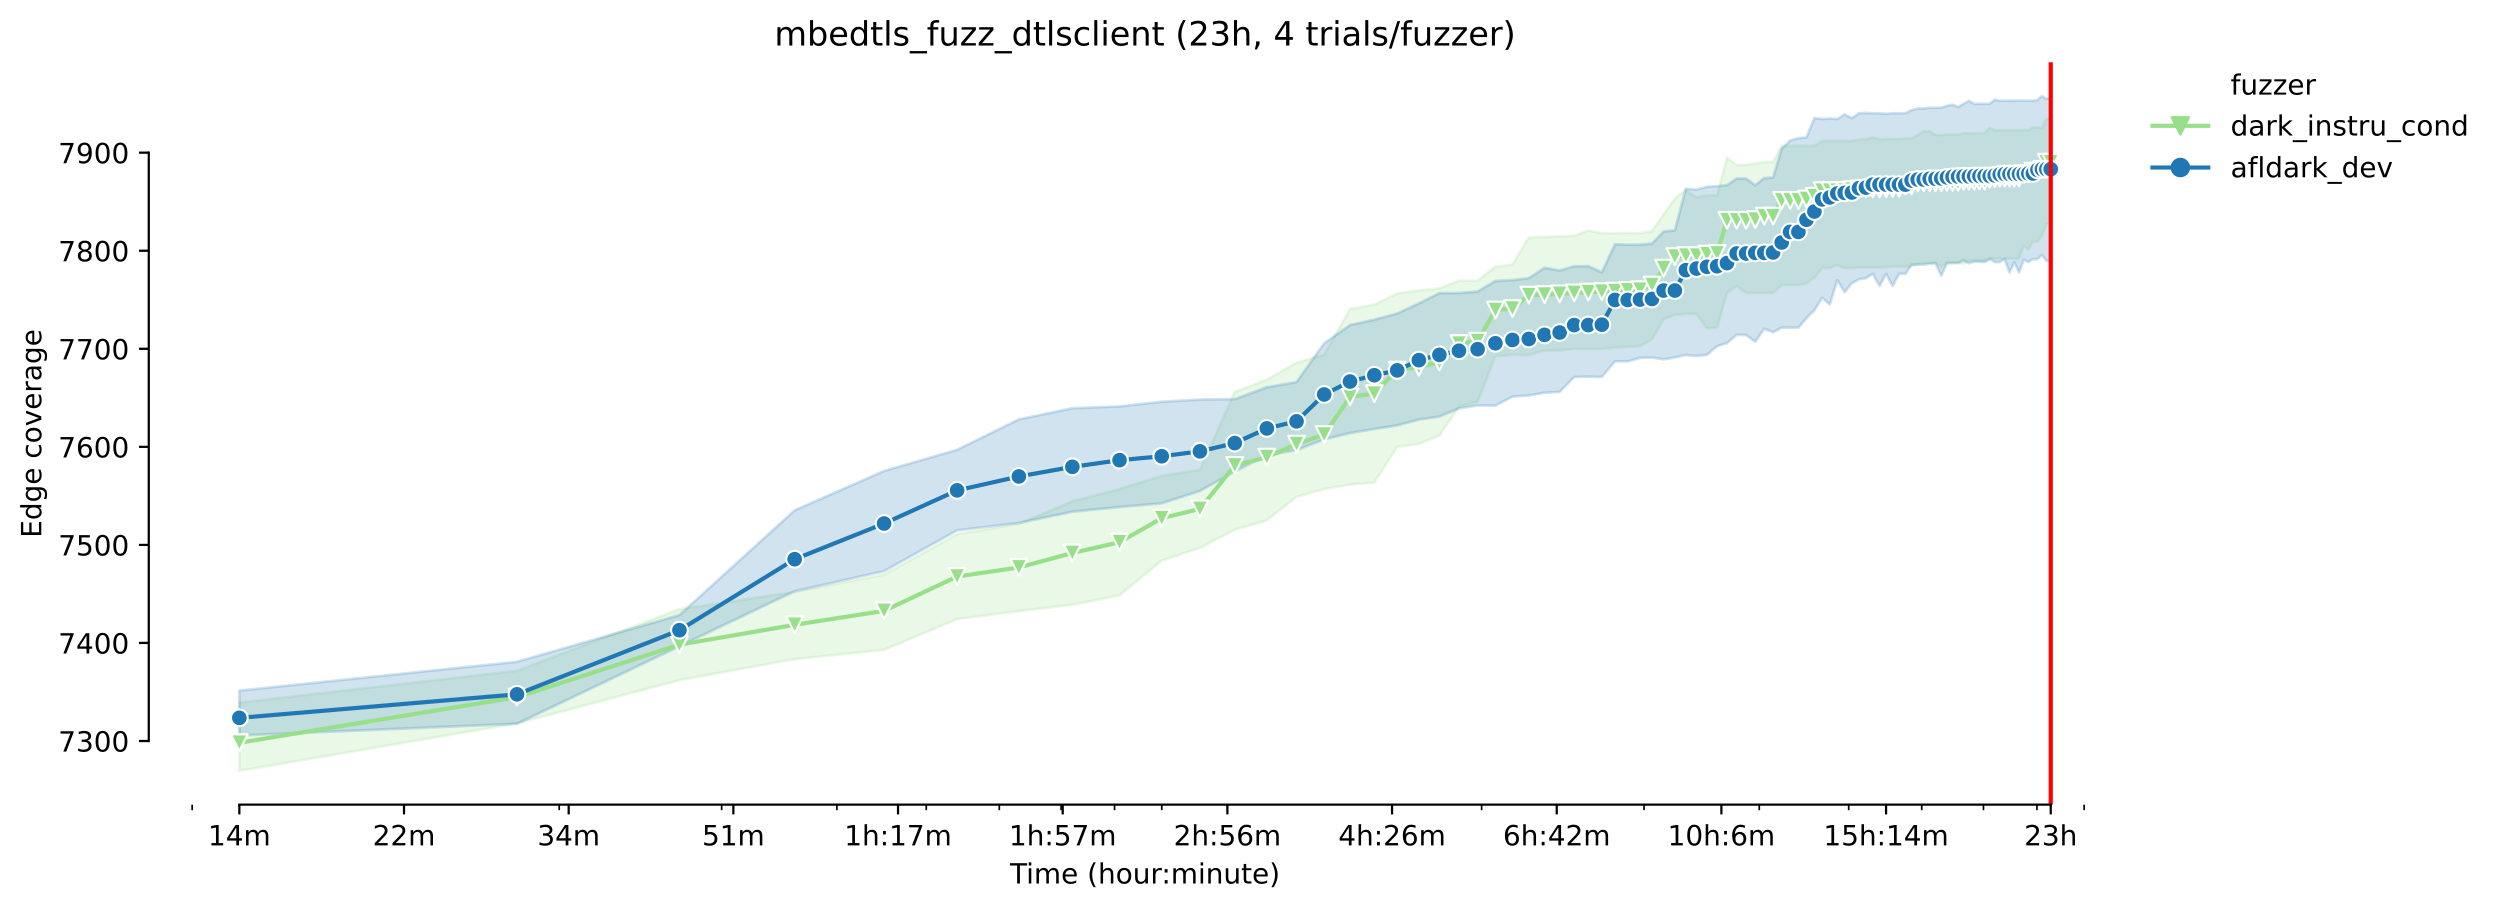 <?xml version="1.0" encoding="utf-8" standalone="no"?>
<!DOCTYPE svg PUBLIC "-//W3C//DTD SVG 1.1//EN"
  "http://www.w3.org/Graphics/SVG/1.1/DTD/svg11.dtd">
<!-- Created with matplotlib (https://matplotlib.org/) -->
<svg height="325.986pt" version="1.1" viewBox="0 0 896.143 325.986" width="896.143pt" xmlns="http://www.w3.org/2000/svg" xmlns:xlink="http://www.w3.org/1999/xlink">
 <defs>
  <style type="text/css">*{stroke-linecap:butt;stroke-linejoin:round;}</style>
 </defs>
 <g id="figure_1">
  <g id="patch_1">
   <path d="M 0 325.986 
L 896.143 325.986 
L 896.143 0 
L 0 0 
z
" style="fill:#ffffff;"/>
  </g>
  <g id="axes_1">
   <g id="patch_2">
    <path d="M 53.328 288.43 
L 767.568 288.43 
L 767.568 22.318 
L 53.328 22.318 
z
" style="fill:#ffffff;"/>
   </g>
   <g id="PolyCollection_1">
    <defs>
     <path d="M 85.794 -74.168 
L 85.794 -49.652 
L 185.326 -66.699 
L 243.55 -82.164 
L 284.859 -89.72 
L 316.902 -93.059 
L 343.082 -104.067 
L 365.218 -106.943 
L 384.392 -109.227 
L 401.305 -112.566 
L 416.435 -125.044 
L 430.121 -129.613 
L 442.615 -136.115 
L 454.109 -139.454 
L 464.751 -147.889 
L 474.658 -150.701 
L 483.925 -152.283 
L 492.631 -152.986 
L 500.838 -165.815 
L 508.602 -166.869 
L 515.968 -169.857 
L 522.974 -180.225 
L 529.654 -181.982 
L 536.037 -198.238 
L 542.148 -198.765 
L 548.01 -198.678 
L 553.642 -200.347 
L 559.061 -200.347 
L 564.284 -200.874 
L 569.323 -200.874 
L 574.191 -200.874 
L 578.899 -201.401 
L 583.458 -201.665 
L 587.877 -201.929 
L 592.164 -204.301 
L 596.326 -211.506 
L 600.371 -213.088 
L 604.306 -213.439 
L 608.135 -213.439 
L 611.865 -208.255 
L 615.501 -208.519 
L 619.046 -220.908 
L 622.507 -223.456 
L 625.885 -220.908 
L 629.187 -220.908 
L 632.414 -220.908 
L 635.57 -220.908 
L 638.658 -223.808 
L 641.681 -223.808 
L 644.642 -223.808 
L 647.543 -224.335 
L 650.387 -226.444 
L 653.175 -229.871 
L 655.91 -229.871 
L 658.594 -230.925 
L 661.229 -229.871 
L 663.817 -229.871 
L 666.358 -230.134 
L 668.855 -230.134 
L 671.31 -230.134 
L 673.724 -230.134 
L 676.097 -230.222 
L 678.432 -230.486 
L 680.73 -230.486 
L 682.991 -230.486 
L 685.217 -230.486 
L 687.41 -231.54 
L 689.569 -231.804 
L 691.696 -231.804 
L 693.793 -231.804 
L 695.859 -230.398 
L 697.896 -231.804 
L 699.904 -231.804 
L 701.885 -231.804 
L 703.839 -231.365 
L 705.766 -232.595 
L 707.668 -232.595 
L 709.545 -232.595 
L 711.398 -232.595 
L 713.227 -233.298 
L 715.033 -233.298 
L 716.817 -233.298 
L 718.579 -233.298 
L 720.32 -233.298 
L 722.04 -233.298 
L 723.739 -233.298 
L 725.418 -238.043 
L 727.078 -236.461 
L 728.72 -239.361 
L 730.342 -239.321 
L 731.947 -241.47 
L 733.533 -245.687 
L 735.103 -245.687 
L 735.103 -283.383 
L 735.103 -283.383 
L 733.533 -283.383 
L 731.947 -280.22 
L 730.342 -280.253 
L 728.72 -280.22 
L 727.078 -279.341 
L 725.418 -279.341 
L 723.739 -279.341 
L 722.04 -279.341 
L 720.32 -279.341 
L 718.579 -279.341 
L 716.817 -279.341 
L 715.033 -279.341 
L 713.227 -280.22 
L 711.398 -278.287 
L 709.545 -278.317 
L 707.668 -278.287 
L 705.766 -278.287 
L 703.839 -278.287 
L 701.885 -277.759 
L 699.904 -277.759 
L 697.896 -277.759 
L 695.859 -277.584 
L 693.793 -277.584 
L 691.696 -278.989 
L 689.569 -278.989 
L 687.41 -277.584 
L 685.217 -276.353 
L 682.991 -276.353 
L 680.73 -276.178 
L 678.432 -276.178 
L 676.097 -276.178 
L 673.724 -276.002 
L 671.31 -276.793 
L 668.855 -276.002 
L 666.358 -276.002 
L 663.817 -275.475 
L 661.229 -275.475 
L 658.594 -275.475 
L 655.91 -275.475 
L 653.175 -275.475 
L 650.387 -273.717 
L 647.543 -273.717 
L 644.642 -273.717 
L 641.681 -273.717 
L 638.658 -273.717 
L 635.57 -267.918 
L 632.414 -267.918 
L 629.187 -267.391 
L 625.885 -266.864 
L 622.507 -266.864 
L 619.046 -269.412 
L 615.501 -255.968 
L 611.865 -255.968 
L 608.135 -255.265 
L 604.306 -257.813 
L 600.371 -254.913 
L 596.326 -249.202 
L 592.164 -243.139 
L 587.877 -242.436 
L 583.458 -242.465 
L 578.899 -242.436 
L 574.191 -242.436 
L 569.323 -243.315 
L 564.284 -241.47 
L 559.061 -241.294 
L 553.642 -241.03 
L 548.01 -240.854 
L 542.148 -231.101 
L 536.037 -230.398 
L 529.654 -225.39 
L 522.974 -225.39 
L 515.968 -222.578 
L 508.602 -221.875 
L 500.838 -220.82 
L 492.631 -216.778 
L 483.925 -215.197 
L 474.658 -198.853 
L 464.751 -195.954 
L 454.109 -189.891 
L 442.615 -185.497 
L 430.121 -157.555 
L 416.435 -155.446 
L 401.305 -150.701 
L 384.392 -146.308 
L 365.218 -138.224 
L 343.082 -134.533 
L 316.902 -120.035 
L 284.859 -113.796 
L 243.55 -107.646 
L 185.326 -85.544 
L 85.794 -74.168 
z
" id="m4c83b6272f" style="stroke:#98df8a;stroke-opacity:0.2;"/>
    </defs>
    <g clip-path="url(#p12397aa23f)">
     <use style="fill:#98df8a;fill-opacity:0.2;stroke:#98df8a;stroke-opacity:0.2;" x="0" xlink:href="#m4c83b6272f" y="325.986"/>
    </g>
   </g>
   <g id="PolyCollection_2">
    <defs>
     <path d="M 85.794 -78.438 
L 85.794 -62.34 
L 185.326 -66.558 
L 243.55 -94.325 
L 284.859 -114.078 
L 316.902 -121.248 
L 343.082 -135.869 
L 365.218 -138.54 
L 384.392 -142.547 
L 401.305 -144.234 
L 416.435 -145.57 
L 430.121 -149.998 
L 442.615 -156.957 
L 454.109 -162.862 
L 464.751 -164.62 
L 474.658 -168.486 
L 483.925 -170.735 
L 492.631 -172.211 
L 500.838 -173.477 
L 508.602 -175.586 
L 515.968 -176.64 
L 522.974 -179.592 
L 529.654 -180.647 
L 536.037 -180.577 
L 542.148 -183.81 
L 548.01 -184.211 
L 553.642 -185.216 
L 559.061 -185.497 
L 564.284 -190.84 
L 569.323 -190.977 
L 574.191 -190.84 
L 578.899 -196.463 
L 583.458 -196.463 
L 587.877 -197.658 
L 592.164 -197.837 
L 596.326 -197.166 
L 600.371 -197.869 
L 604.306 -198.713 
L 608.135 -198.361 
L 611.865 -198.783 
L 615.501 -201.876 
L 619.046 -203.001 
L 622.507 -205.953 
L 625.885 -205.886 
L 629.187 -203.493 
L 632.414 -208.129 
L 635.57 -206.867 
L 638.658 -208.554 
L 641.681 -208.554 
L 644.642 -208.554 
L 647.543 -211.928 
L 650.387 -214.74 
L 653.175 -219.239 
L 655.91 -216.849 
L 658.594 -225.565 
L 661.229 -221.277 
L 663.817 -224.441 
L 666.358 -225.846 
L 668.855 -226.268 
L 671.31 -227.815 
L 673.724 -223.456 
L 676.097 -227.815 
L 678.432 -223.451 
L 680.73 -227.815 
L 682.991 -227.815 
L 685.217 -231.119 
L 687.41 -231.119 
L 689.569 -231.119 
L 691.696 -231.4 
L 693.793 -231.611 
L 695.859 -227.112 
L 697.896 -231.611 
L 699.904 -231.681 
L 701.885 -231.681 
L 703.839 -232.665 
L 705.766 -231.611 
L 707.668 -232.171 
L 709.545 -232.173 
L 711.398 -232.032 
L 713.227 -233.087 
L 715.033 -232.032 
L 716.817 -232.032 
L 718.579 -233.087 
L 720.32 -228.307 
L 722.04 -231.939 
L 723.739 -228.307 
L 725.418 -232.867 
L 727.078 -232.032 
L 728.72 -233.087 
L 730.342 -233.087 
L 731.947 -234.563 
L 733.533 -232.454 
L 735.103 -232.398 
L 735.103 -291.221 
L 735.103 -291.221 
L 733.533 -290.518 
L 731.947 -291.572 
L 730.342 -290.096 
L 728.72 -289.885 
L 727.078 -289.885 
L 725.418 -289.885 
L 723.739 -289.912 
L 722.04 -289.885 
L 720.32 -289.885 
L 718.579 -289.885 
L 716.817 -289.885 
L 715.033 -290.237 
L 713.227 -288.787 
L 711.398 -288.787 
L 709.545 -288.787 
L 707.668 -288.76 
L 705.766 -289.815 
L 703.839 -288.76 
L 701.885 -287.636 
L 699.904 -288.479 
L 697.896 -288.058 
L 695.859 -287.355 
L 693.793 -287.355 
L 691.696 -287.355 
L 689.569 -287.073 
L 687.41 -287.073 
L 685.217 -286.511 
L 682.991 -285.386 
L 680.73 -285.386 
L 678.432 -285.386 
L 676.097 -285.175 
L 673.724 -285.386 
L 671.31 -285.386 
L 668.855 -285.49 
L 666.358 -285.386 
L 663.817 -283.629 
L 661.229 -284.965 
L 658.594 -283.348 
L 655.91 -283.488 
L 653.175 -283.348 
L 650.387 -283.629 
L 647.543 -276.754 
L 644.642 -276.459 
L 641.681 -275.615 
L 638.658 -272.663 
L 635.57 -262.33 
L 632.414 -262.189 
L 629.187 -259.588 
L 625.885 -261.978 
L 622.507 -261.978 
L 619.046 -259.592 
L 615.501 -259.237 
L 611.865 -259.026 
L 608.135 -257.971 
L 604.306 -258.361 
L 600.371 -243.42 
L 596.326 -242.998 
L 592.164 -238.71 
L 587.877 -238.289 
L 583.458 -238.289 
L 578.899 -238.382 
L 574.191 -228.377 
L 569.323 -230.556 
L 564.284 -230.556 
L 559.061 -229.01 
L 553.642 -229.994 
L 548.01 -226.268 
L 542.148 -225.565 
L 536.037 -225.284 
L 529.654 -221.488 
L 522.974 -220.931 
L 515.968 -220.926 
L 508.602 -217.225 
L 500.838 -213.615 
L 492.631 -211.401 
L 483.925 -209.468 
L 474.658 -202.93 
L 464.751 -189.012 
L 454.109 -187.184 
L 442.615 -182.896 
L 430.121 -182.764 
L 416.435 -181.982 
L 401.305 -180.295 
L 384.392 -179.663 
L 365.218 -175.656 
L 343.082 -164.76 
L 316.902 -157.168 
L 284.859 -143.055 
L 243.55 -105.502 
L 185.326 -88.778 
L 85.794 -78.438 
z
" id="m4e51cc4ece" style="stroke:#1f77b4;stroke-opacity:0.2;"/>
    </defs>
    <g clip-path="url(#p12397aa23f)">
     <use style="fill:#1f77b4;fill-opacity:0.2;stroke:#1f77b4;stroke-opacity:0.2;" x="0" xlink:href="#m4e51cc4ece" y="325.986"/>
    </g>
   </g>
   <g id="matplotlib.axis_1">
    <g id="xtick_1">
     <g id="line2d_1">
      <defs>
       <path d="M 0 0 
L 0 3.5 
" id="mc86499f9ee" style="stroke:#000000;stroke-width:0.8;"/>
      </defs>
      <g>
       <use style="stroke:#000000;stroke-width:0.8;" x="85.794" xlink:href="#mc86499f9ee" y="288.43"/>
      </g>
     </g>
     <g id="text_1">
      <!-- 14m -->
      <g transform="translate(74.561 303.029)scale(0.1 -0.1)">
       <defs>
        <path d="M 12.406 8.297 
L 28.516 8.297 
L 28.516 63.922 
L 10.984 60.406 
L 10.984 69.391 
L 28.422 72.906 
L 38.281 72.906 
L 38.281 8.297 
L 54.391 8.297 
L 54.391 0 
L 12.406 0 
z
" id="DejaVuSans-49"/>
        <path d="M 37.797 64.312 
L 12.891 25.391 
L 37.797 25.391 
z
M 35.203 72.906 
L 47.609 72.906 
L 47.609 25.391 
L 58.016 25.391 
L 58.016 17.188 
L 47.609 17.188 
L 47.609 0 
L 37.797 0 
L 37.797 17.188 
L 4.891 17.188 
L 4.891 26.703 
z
" id="DejaVuSans-52"/>
        <path d="M 52 44.188 
Q 55.375 50.25 60.062 53.125 
Q 64.75 56 71.094 56 
Q 79.641 56 84.281 50.016 
Q 88.922 44.047 88.922 33.016 
L 88.922 0 
L 79.891 0 
L 79.891 32.719 
Q 79.891 40.578 77.094 44.375 
Q 74.312 48.188 68.609 48.188 
Q 61.625 48.188 57.562 43.547 
Q 53.516 38.922 53.516 30.906 
L 53.516 0 
L 44.484 0 
L 44.484 32.719 
Q 44.484 40.625 41.703 44.406 
Q 38.922 48.188 33.109 48.188 
Q 26.219 48.188 22.156 43.531 
Q 18.109 38.875 18.109 30.906 
L 18.109 0 
L 9.078 0 
L 9.078 54.688 
L 18.109 54.688 
L 18.109 46.188 
Q 21.188 51.219 25.484 53.609 
Q 29.781 56 35.688 56 
Q 41.656 56 45.828 52.969 
Q 50 49.953 52 44.188 
z
" id="DejaVuSans-109"/>
       </defs>
       <use xlink:href="#DejaVuSans-49"/>
       <use x="63.623" xlink:href="#DejaVuSans-52"/>
       <use x="127.246" xlink:href="#DejaVuSans-109"/>
      </g>
     </g>
    </g>
    <g id="xtick_2">
     <g id="line2d_2">
      <g>
       <use style="stroke:#000000;stroke-width:0.8;" x="144.822" xlink:href="#mc86499f9ee" y="288.43"/>
      </g>
     </g>
     <g id="text_2">
      <!-- 22m -->
      <g transform="translate(133.589 303.029)scale(0.1 -0.1)">
       <defs>
        <path d="M 19.188 8.297 
L 53.609 8.297 
L 53.609 0 
L 7.328 0 
L 7.328 8.297 
Q 12.938 14.109 22.625 23.891 
Q 32.328 33.688 34.812 36.531 
Q 39.547 41.844 41.422 45.531 
Q 43.312 49.219 43.312 52.781 
Q 43.312 58.594 39.234 62.25 
Q 35.156 65.922 28.609 65.922 
Q 23.969 65.922 18.812 64.312 
Q 13.672 62.703 7.812 59.422 
L 7.812 69.391 
Q 13.766 71.781 18.938 73 
Q 24.125 74.219 28.422 74.219 
Q 39.75 74.219 46.484 68.547 
Q 53.219 62.891 53.219 53.422 
Q 53.219 48.922 51.531 44.891 
Q 49.859 40.875 45.406 35.406 
Q 44.188 33.984 37.641 27.219 
Q 31.109 20.453 19.188 8.297 
z
" id="DejaVuSans-50"/>
       </defs>
       <use xlink:href="#DejaVuSans-50"/>
       <use x="63.623" xlink:href="#DejaVuSans-50"/>
       <use x="127.246" xlink:href="#DejaVuSans-109"/>
      </g>
     </g>
    </g>
    <g id="xtick_3">
     <g id="line2d_3">
      <g>
       <use style="stroke:#000000;stroke-width:0.8;" x="203.85" xlink:href="#mc86499f9ee" y="288.43"/>
      </g>
     </g>
     <g id="text_3">
      <!-- 34m -->
      <g transform="translate(192.617 303.029)scale(0.1 -0.1)">
       <defs>
        <path d="M 40.578 39.312 
Q 47.656 37.797 51.625 33 
Q 55.609 28.219 55.609 21.188 
Q 55.609 10.406 48.188 4.484 
Q 40.766 -1.422 27.094 -1.422 
Q 22.516 -1.422 17.656 -0.516 
Q 12.797 0.391 7.625 2.203 
L 7.625 11.719 
Q 11.719 9.328 16.594 8.109 
Q 21.484 6.891 26.812 6.891 
Q 36.078 6.891 40.938 10.547 
Q 45.797 14.203 45.797 21.188 
Q 45.797 27.641 41.281 31.266 
Q 36.766 34.906 28.719 34.906 
L 20.219 34.906 
L 20.219 43.016 
L 29.109 43.016 
Q 36.375 43.016 40.234 45.922 
Q 44.094 48.828 44.094 54.297 
Q 44.094 59.906 40.109 62.906 
Q 36.141 65.922 28.719 65.922 
Q 24.656 65.922 20.016 65.031 
Q 15.375 64.156 9.812 62.312 
L 9.812 71.094 
Q 15.438 72.656 20.344 73.438 
Q 25.25 74.219 29.594 74.219 
Q 40.828 74.219 47.359 69.109 
Q 53.906 64.016 53.906 55.328 
Q 53.906 49.266 50.438 45.094 
Q 46.969 40.922 40.578 39.312 
z
" id="DejaVuSans-51"/>
       </defs>
       <use xlink:href="#DejaVuSans-51"/>
       <use x="63.623" xlink:href="#DejaVuSans-52"/>
       <use x="127.246" xlink:href="#DejaVuSans-109"/>
      </g>
     </g>
    </g>
    <g id="xtick_4">
     <g id="line2d_4">
      <g>
       <use style="stroke:#000000;stroke-width:0.8;" x="262.878" xlink:href="#mc86499f9ee" y="288.43"/>
      </g>
     </g>
     <g id="text_4">
      <!-- 51m -->
      <g transform="translate(251.646 303.029)scale(0.1 -0.1)">
       <defs>
        <path d="M 10.797 72.906 
L 49.516 72.906 
L 49.516 64.594 
L 19.828 64.594 
L 19.828 46.734 
Q 21.969 47.469 24.109 47.828 
Q 26.266 48.188 28.422 48.188 
Q 40.625 48.188 47.75 41.5 
Q 54.891 34.812 54.891 23.391 
Q 54.891 11.625 47.562 5.094 
Q 40.234 -1.422 26.906 -1.422 
Q 22.312 -1.422 17.547 -0.641 
Q 12.797 0.141 7.719 1.703 
L 7.719 11.625 
Q 12.109 9.234 16.797 8.062 
Q 21.484 6.891 26.703 6.891 
Q 35.156 6.891 40.078 11.328 
Q 45.016 15.766 45.016 23.391 
Q 45.016 31 40.078 35.438 
Q 35.156 39.891 26.703 39.891 
Q 22.75 39.891 18.812 39.016 
Q 14.891 38.141 10.797 36.281 
z
" id="DejaVuSans-53"/>
       </defs>
       <use xlink:href="#DejaVuSans-53"/>
       <use x="63.623" xlink:href="#DejaVuSans-49"/>
       <use x="127.246" xlink:href="#DejaVuSans-109"/>
      </g>
     </g>
    </g>
    <g id="xtick_5">
     <g id="line2d_5">
      <g>
       <use style="stroke:#000000;stroke-width:0.8;" x="321.907" xlink:href="#mc86499f9ee" y="288.43"/>
      </g>
     </g>
     <g id="text_5">
      <!-- 1h:17m -->
      <g transform="translate(302.639 303.029)scale(0.1 -0.1)">
       <defs>
        <path d="M 54.891 33.016 
L 54.891 0 
L 45.906 0 
L 45.906 32.719 
Q 45.906 40.484 42.875 44.328 
Q 39.844 48.188 33.797 48.188 
Q 26.516 48.188 22.312 43.547 
Q 18.109 38.922 18.109 30.906 
L 18.109 0 
L 9.078 0 
L 9.078 75.984 
L 18.109 75.984 
L 18.109 46.188 
Q 21.344 51.125 25.703 53.562 
Q 30.078 56 35.797 56 
Q 45.219 56 50.047 50.172 
Q 54.891 44.344 54.891 33.016 
z
" id="DejaVuSans-104"/>
        <path d="M 11.719 12.406 
L 22.016 12.406 
L 22.016 0 
L 11.719 0 
z
M 11.719 51.703 
L 22.016 51.703 
L 22.016 39.312 
L 11.719 39.312 
z
" id="DejaVuSans-58"/>
        <path d="M 8.203 72.906 
L 55.078 72.906 
L 55.078 68.703 
L 28.609 0 
L 18.312 0 
L 43.219 64.594 
L 8.203 64.594 
z
" id="DejaVuSans-55"/>
       </defs>
       <use xlink:href="#DejaVuSans-49"/>
       <use x="63.623" xlink:href="#DejaVuSans-104"/>
       <use x="127.002" xlink:href="#DejaVuSans-58"/>
       <use x="160.693" xlink:href="#DejaVuSans-49"/>
       <use x="224.316" xlink:href="#DejaVuSans-55"/>
       <use x="287.939" xlink:href="#DejaVuSans-109"/>
      </g>
     </g>
    </g>
    <g id="xtick_6">
     <g id="line2d_6">
      <g>
       <use style="stroke:#000000;stroke-width:0.8;" x="380.935" xlink:href="#mc86499f9ee" y="288.43"/>
      </g>
     </g>
     <g id="text_6">
      <!-- 1h:57m -->
      <g transform="translate(361.668 303.029)scale(0.1 -0.1)">
       <use xlink:href="#DejaVuSans-49"/>
       <use x="63.623" xlink:href="#DejaVuSans-104"/>
       <use x="127.002" xlink:href="#DejaVuSans-58"/>
       <use x="160.693" xlink:href="#DejaVuSans-53"/>
       <use x="224.316" xlink:href="#DejaVuSans-55"/>
       <use x="287.939" xlink:href="#DejaVuSans-109"/>
      </g>
     </g>
    </g>
    <g id="xtick_7">
     <g id="line2d_7">
      <g>
       <use style="stroke:#000000;stroke-width:0.8;" x="439.963" xlink:href="#mc86499f9ee" y="288.43"/>
      </g>
     </g>
     <g id="text_7">
      <!-- 2h:56m -->
      <g transform="translate(420.696 303.029)scale(0.1 -0.1)">
       <defs>
        <path d="M 33.016 40.375 
Q 26.375 40.375 22.484 35.828 
Q 18.609 31.297 18.609 23.391 
Q 18.609 15.531 22.484 10.953 
Q 26.375 6.391 33.016 6.391 
Q 39.656 6.391 43.531 10.953 
Q 47.406 15.531 47.406 23.391 
Q 47.406 31.297 43.531 35.828 
Q 39.656 40.375 33.016 40.375 
z
M 52.594 71.297 
L 52.594 62.312 
Q 48.875 64.062 45.094 64.984 
Q 41.312 65.922 37.594 65.922 
Q 27.828 65.922 22.672 59.328 
Q 17.531 52.734 16.797 39.406 
Q 19.672 43.656 24.016 45.922 
Q 28.375 48.188 33.594 48.188 
Q 44.578 48.188 50.953 41.516 
Q 57.328 34.859 57.328 23.391 
Q 57.328 12.156 50.688 5.359 
Q 44.047 -1.422 33.016 -1.422 
Q 20.359 -1.422 13.672 8.266 
Q 6.984 17.969 6.984 36.375 
Q 6.984 53.656 15.188 63.938 
Q 23.391 74.219 37.203 74.219 
Q 40.922 74.219 44.703 73.484 
Q 48.484 72.75 52.594 71.297 
z
" id="DejaVuSans-54"/>
       </defs>
       <use xlink:href="#DejaVuSans-50"/>
       <use x="63.623" xlink:href="#DejaVuSans-104"/>
       <use x="127.002" xlink:href="#DejaVuSans-58"/>
       <use x="160.693" xlink:href="#DejaVuSans-53"/>
       <use x="224.316" xlink:href="#DejaVuSans-54"/>
       <use x="287.939" xlink:href="#DejaVuSans-109"/>
      </g>
     </g>
    </g>
    <g id="xtick_8">
     <g id="line2d_8">
      <g>
       <use style="stroke:#000000;stroke-width:0.8;" x="498.991" xlink:href="#mc86499f9ee" y="288.43"/>
      </g>
     </g>
     <g id="text_8">
      <!-- 4h:26m -->
      <g transform="translate(479.724 303.029)scale(0.1 -0.1)">
       <use xlink:href="#DejaVuSans-52"/>
       <use x="63.623" xlink:href="#DejaVuSans-104"/>
       <use x="127.002" xlink:href="#DejaVuSans-58"/>
       <use x="160.693" xlink:href="#DejaVuSans-50"/>
       <use x="224.316" xlink:href="#DejaVuSans-54"/>
       <use x="287.939" xlink:href="#DejaVuSans-109"/>
      </g>
     </g>
    </g>
    <g id="xtick_9">
     <g id="line2d_9">
      <g>
       <use style="stroke:#000000;stroke-width:0.8;" x="558.02" xlink:href="#mc86499f9ee" y="288.43"/>
      </g>
     </g>
     <g id="text_9">
      <!-- 6h:42m -->
      <g transform="translate(538.752 303.029)scale(0.1 -0.1)">
       <use xlink:href="#DejaVuSans-54"/>
       <use x="63.623" xlink:href="#DejaVuSans-104"/>
       <use x="127.002" xlink:href="#DejaVuSans-58"/>
       <use x="160.693" xlink:href="#DejaVuSans-52"/>
       <use x="224.316" xlink:href="#DejaVuSans-50"/>
       <use x="287.939" xlink:href="#DejaVuSans-109"/>
      </g>
     </g>
    </g>
    <g id="xtick_10">
     <g id="line2d_10">
      <g>
       <use style="stroke:#000000;stroke-width:0.8;" x="617.048" xlink:href="#mc86499f9ee" y="288.43"/>
      </g>
     </g>
     <g id="text_10">
      <!-- 10h:6m -->
      <g transform="translate(597.781 303.029)scale(0.1 -0.1)">
       <defs>
        <path d="M 31.781 66.406 
Q 24.172 66.406 20.328 58.906 
Q 16.5 51.422 16.5 36.375 
Q 16.5 21.391 20.328 13.891 
Q 24.172 6.391 31.781 6.391 
Q 39.453 6.391 43.281 13.891 
Q 47.125 21.391 47.125 36.375 
Q 47.125 51.422 43.281 58.906 
Q 39.453 66.406 31.781 66.406 
z
M 31.781 74.219 
Q 44.047 74.219 50.516 64.516 
Q 56.984 54.828 56.984 36.375 
Q 56.984 17.969 50.516 8.266 
Q 44.047 -1.422 31.781 -1.422 
Q 19.531 -1.422 13.062 8.266 
Q 6.594 17.969 6.594 36.375 
Q 6.594 54.828 13.062 64.516 
Q 19.531 74.219 31.781 74.219 
z
" id="DejaVuSans-48"/>
       </defs>
       <use xlink:href="#DejaVuSans-49"/>
       <use x="63.623" xlink:href="#DejaVuSans-48"/>
       <use x="127.246" xlink:href="#DejaVuSans-104"/>
       <use x="190.625" xlink:href="#DejaVuSans-58"/>
       <use x="224.316" xlink:href="#DejaVuSans-54"/>
       <use x="287.939" xlink:href="#DejaVuSans-109"/>
      </g>
     </g>
    </g>
    <g id="xtick_11">
     <g id="line2d_11">
      <g>
       <use style="stroke:#000000;stroke-width:0.8;" x="676.076" xlink:href="#mc86499f9ee" y="288.43"/>
      </g>
     </g>
     <g id="text_11">
      <!-- 15h:14m -->
      <g transform="translate(653.628 303.029)scale(0.1 -0.1)">
       <use xlink:href="#DejaVuSans-49"/>
       <use x="63.623" xlink:href="#DejaVuSans-53"/>
       <use x="127.246" xlink:href="#DejaVuSans-104"/>
       <use x="190.625" xlink:href="#DejaVuSans-58"/>
       <use x="224.316" xlink:href="#DejaVuSans-49"/>
       <use x="287.939" xlink:href="#DejaVuSans-52"/>
       <use x="351.562" xlink:href="#DejaVuSans-109"/>
      </g>
     </g>
    </g>
    <g id="xtick_12">
     <g id="line2d_12">
      <g>
       <use style="stroke:#000000;stroke-width:0.8;" x="735.104" xlink:href="#mc86499f9ee" y="288.43"/>
      </g>
     </g>
     <g id="text_12">
      <!-- 23h -->
      <g transform="translate(725.573 303.029)scale(0.1 -0.1)">
       <use xlink:href="#DejaVuSans-50"/>
       <use x="63.623" xlink:href="#DejaVuSans-51"/>
       <use x="127.246" xlink:href="#DejaVuSans-104"/>
      </g>
     </g>
    </g>
    <g id="xtick_13">
     <g id="line2d_13">
      <defs>
       <path d="M 0 0 
L 0 2 
" id="mca512722ad" style="stroke:#000000;stroke-width:0.6;"/>
      </defs>
      <g>
       <use style="stroke:#000000;stroke-width:0.6;" x="68.88" xlink:href="#mca512722ad" y="288.43"/>
      </g>
     </g>
    </g>
    <g id="xtick_14">
     <g id="line2d_14">
      <g>
       <use style="stroke:#000000;stroke-width:0.6;" x="200.456" xlink:href="#mca512722ad" y="288.43"/>
      </g>
     </g>
    </g>
    <g id="xtick_15">
     <g id="line2d_15">
      <g>
       <use style="stroke:#000000;stroke-width:0.6;" x="258.679" xlink:href="#mca512722ad" y="288.43"/>
      </g>
     </g>
    </g>
    <g id="xtick_16">
     <g id="line2d_16">
      <g>
       <use style="stroke:#000000;stroke-width:0.6;" x="299.989" xlink:href="#mca512722ad" y="288.43"/>
      </g>
     </g>
    </g>
    <g id="xtick_17">
     <g id="line2d_17">
      <g>
       <use style="stroke:#000000;stroke-width:0.6;" x="332.031" xlink:href="#mca512722ad" y="288.43"/>
      </g>
     </g>
    </g>
    <g id="xtick_18">
     <g id="line2d_18">
      <g>
       <use style="stroke:#000000;stroke-width:0.6;" x="358.212" xlink:href="#mca512722ad" y="288.43"/>
      </g>
     </g>
    </g>
    <g id="xtick_19">
     <g id="line2d_19">
      <g>
       <use style="stroke:#000000;stroke-width:0.6;" x="380.347" xlink:href="#mca512722ad" y="288.43"/>
      </g>
     </g>
    </g>
    <g id="xtick_20">
     <g id="line2d_20">
      <g>
       <use style="stroke:#000000;stroke-width:0.6;" x="399.522" xlink:href="#mca512722ad" y="288.43"/>
      </g>
     </g>
    </g>
    <g id="xtick_21">
     <g id="line2d_21">
      <g>
       <use style="stroke:#000000;stroke-width:0.6;" x="416.435" xlink:href="#mca512722ad" y="288.43"/>
      </g>
     </g>
    </g>
    <g id="xtick_22">
     <g id="line2d_22">
      <g>
       <use style="stroke:#000000;stroke-width:0.6;" x="531.097" xlink:href="#mca512722ad" y="288.43"/>
      </g>
     </g>
    </g>
    <g id="xtick_23">
     <g id="line2d_23">
      <g>
       <use style="stroke:#000000;stroke-width:0.6;" x="589.32" xlink:href="#mca512722ad" y="288.43"/>
      </g>
     </g>
    </g>
    <g id="xtick_24">
     <g id="line2d_24">
      <g>
       <use style="stroke:#000000;stroke-width:0.6;" x="630.63" xlink:href="#mca512722ad" y="288.43"/>
      </g>
     </g>
    </g>
    <g id="xtick_25">
     <g id="line2d_25">
      <g>
       <use style="stroke:#000000;stroke-width:0.6;" x="662.672" xlink:href="#mca512722ad" y="288.43"/>
      </g>
     </g>
    </g>
    <g id="xtick_26">
     <g id="line2d_26">
      <g>
       <use style="stroke:#000000;stroke-width:0.6;" x="688.853" xlink:href="#mca512722ad" y="288.43"/>
      </g>
     </g>
    </g>
    <g id="xtick_27">
     <g id="line2d_27">
      <g>
       <use style="stroke:#000000;stroke-width:0.6;" x="710.988" xlink:href="#mca512722ad" y="288.43"/>
      </g>
     </g>
    </g>
    <g id="xtick_28">
     <g id="line2d_28">
      <g>
       <use style="stroke:#000000;stroke-width:0.6;" x="730.163" xlink:href="#mca512722ad" y="288.43"/>
      </g>
     </g>
    </g>
    <g id="xtick_29">
     <g id="line2d_29">
      <g>
       <use style="stroke:#000000;stroke-width:0.6;" x="747.076" xlink:href="#mca512722ad" y="288.43"/>
      </g>
     </g>
    </g>
    <g id="text_13">
     <!-- Time (hour:minute) -->
     <g transform="translate(362.041 316.707)scale(0.1 -0.1)">
      <defs>
       <path d="M -0.297 72.906 
L 61.375 72.906 
L 61.375 64.594 
L 35.5 64.594 
L 35.5 0 
L 25.594 0 
L 25.594 64.594 
L -0.297 64.594 
z
" id="DejaVuSans-84"/>
       <path d="M 9.422 54.688 
L 18.406 54.688 
L 18.406 0 
L 9.422 0 
z
M 9.422 75.984 
L 18.406 75.984 
L 18.406 64.594 
L 9.422 64.594 
z
" id="DejaVuSans-105"/>
       <path d="M 56.203 29.594 
L 56.203 25.203 
L 14.891 25.203 
Q 15.484 15.922 20.484 11.062 
Q 25.484 6.203 34.422 6.203 
Q 39.594 6.203 44.453 7.469 
Q 49.312 8.734 54.109 11.281 
L 54.109 2.781 
Q 49.266 0.734 44.188 -0.344 
Q 39.109 -1.422 33.891 -1.422 
Q 20.797 -1.422 13.156 6.188 
Q 5.516 13.812 5.516 26.812 
Q 5.516 40.234 12.766 48.109 
Q 20.016 56 32.328 56 
Q 43.359 56 49.781 48.891 
Q 56.203 41.797 56.203 29.594 
z
M 47.219 32.234 
Q 47.125 39.594 43.094 43.984 
Q 39.062 48.391 32.422 48.391 
Q 24.906 48.391 20.391 44.141 
Q 15.875 39.891 15.188 32.172 
z
" id="DejaVuSans-101"/>
       <path id="DejaVuSans-32"/>
       <path d="M 31 75.875 
Q 24.469 64.656 21.281 53.656 
Q 18.109 42.672 18.109 31.391 
Q 18.109 20.125 21.312 9.062 
Q 24.516 -2 31 -13.188 
L 23.188 -13.188 
Q 15.875 -1.703 12.234 9.375 
Q 8.594 20.453 8.594 31.391 
Q 8.594 42.281 12.203 53.312 
Q 15.828 64.359 23.188 75.875 
z
" id="DejaVuSans-40"/>
       <path d="M 30.609 48.391 
Q 23.391 48.391 19.188 42.75 
Q 14.984 37.109 14.984 27.297 
Q 14.984 17.484 19.156 11.844 
Q 23.344 6.203 30.609 6.203 
Q 37.797 6.203 41.984 11.859 
Q 46.188 17.531 46.188 27.297 
Q 46.188 37.016 41.984 42.703 
Q 37.797 48.391 30.609 48.391 
z
M 30.609 56 
Q 42.328 56 49.016 48.375 
Q 55.719 40.766 55.719 27.297 
Q 55.719 13.875 49.016 6.219 
Q 42.328 -1.422 30.609 -1.422 
Q 18.844 -1.422 12.172 6.219 
Q 5.516 13.875 5.516 27.297 
Q 5.516 40.766 12.172 48.375 
Q 18.844 56 30.609 56 
z
" id="DejaVuSans-111"/>
       <path d="M 8.5 21.578 
L 8.5 54.688 
L 17.484 54.688 
L 17.484 21.922 
Q 17.484 14.156 20.5 10.266 
Q 23.531 6.391 29.594 6.391 
Q 36.859 6.391 41.078 11.031 
Q 45.312 15.672 45.312 23.688 
L 45.312 54.688 
L 54.297 54.688 
L 54.297 0 
L 45.312 0 
L 45.312 8.406 
Q 42.047 3.422 37.719 1 
Q 33.406 -1.422 27.688 -1.422 
Q 18.266 -1.422 13.375 4.438 
Q 8.5 10.297 8.5 21.578 
z
M 31.109 56 
z
" id="DejaVuSans-117"/>
       <path d="M 41.109 46.297 
Q 39.594 47.172 37.812 47.578 
Q 36.031 48 33.891 48 
Q 26.266 48 22.188 43.047 
Q 18.109 38.094 18.109 28.812 
L 18.109 0 
L 9.078 0 
L 9.078 54.688 
L 18.109 54.688 
L 18.109 46.188 
Q 20.953 51.172 25.484 53.578 
Q 30.031 56 36.531 56 
Q 37.453 56 38.578 55.875 
Q 39.703 55.766 41.062 55.516 
z
" id="DejaVuSans-114"/>
       <path d="M 54.891 33.016 
L 54.891 0 
L 45.906 0 
L 45.906 32.719 
Q 45.906 40.484 42.875 44.328 
Q 39.844 48.188 33.797 48.188 
Q 26.516 48.188 22.312 43.547 
Q 18.109 38.922 18.109 30.906 
L 18.109 0 
L 9.078 0 
L 9.078 54.688 
L 18.109 54.688 
L 18.109 46.188 
Q 21.344 51.125 25.703 53.562 
Q 30.078 56 35.797 56 
Q 45.219 56 50.047 50.172 
Q 54.891 44.344 54.891 33.016 
z
" id="DejaVuSans-110"/>
       <path d="M 18.312 70.219 
L 18.312 54.688 
L 36.812 54.688 
L 36.812 47.703 
L 18.312 47.703 
L 18.312 18.016 
Q 18.312 11.328 20.141 9.422 
Q 21.969 7.516 27.594 7.516 
L 36.812 7.516 
L 36.812 0 
L 27.594 0 
Q 17.188 0 13.234 3.875 
Q 9.281 7.766 9.281 18.016 
L 9.281 47.703 
L 2.688 47.703 
L 2.688 54.688 
L 9.281 54.688 
L 9.281 70.219 
z
" id="DejaVuSans-116"/>
       <path d="M 8.016 75.875 
L 15.828 75.875 
Q 23.141 64.359 26.781 53.312 
Q 30.422 42.281 30.422 31.391 
Q 30.422 20.453 26.781 9.375 
Q 23.141 -1.703 15.828 -13.188 
L 8.016 -13.188 
Q 14.5 -2 17.703 9.062 
Q 20.906 20.125 20.906 31.391 
Q 20.906 42.672 17.703 53.656 
Q 14.5 64.656 8.016 75.875 
z
" id="DejaVuSans-41"/>
      </defs>
      <use xlink:href="#DejaVuSans-84"/>
      <use x="57.959" xlink:href="#DejaVuSans-105"/>
      <use x="85.742" xlink:href="#DejaVuSans-109"/>
      <use x="183.154" xlink:href="#DejaVuSans-101"/>
      <use x="244.678" xlink:href="#DejaVuSans-32"/>
      <use x="276.465" xlink:href="#DejaVuSans-40"/>
      <use x="315.479" xlink:href="#DejaVuSans-104"/>
      <use x="378.857" xlink:href="#DejaVuSans-111"/>
      <use x="440.039" xlink:href="#DejaVuSans-117"/>
      <use x="503.418" xlink:href="#DejaVuSans-114"/>
      <use x="542.781" xlink:href="#DejaVuSans-58"/>
      <use x="576.473" xlink:href="#DejaVuSans-109"/>
      <use x="673.885" xlink:href="#DejaVuSans-105"/>
      <use x="701.668" xlink:href="#DejaVuSans-110"/>
      <use x="765.047" xlink:href="#DejaVuSans-117"/>
      <use x="828.426" xlink:href="#DejaVuSans-116"/>
      <use x="867.635" xlink:href="#DejaVuSans-101"/>
      <use x="929.158" xlink:href="#DejaVuSans-41"/>
     </g>
    </g>
   </g>
   <g id="matplotlib.axis_2">
    <g id="ytick_1">
     <g id="line2d_30">
      <defs>
       <path d="M 0 0 
L -3.5 0 
" id="m214c01ea37" style="stroke:#000000;stroke-width:0.8;"/>
      </defs>
      <g>
       <use style="stroke:#000000;stroke-width:0.8;" x="53.328" xlink:href="#m214c01ea37" y="265.614"/>
      </g>
     </g>
     <g id="text_14">
      <!-- 7300 -->
      <g transform="translate(20.878 269.413)scale(0.1 -0.1)">
       <use xlink:href="#DejaVuSans-55"/>
       <use x="63.623" xlink:href="#DejaVuSans-51"/>
       <use x="127.246" xlink:href="#DejaVuSans-48"/>
       <use x="190.869" xlink:href="#DejaVuSans-48"/>
      </g>
     </g>
    </g>
    <g id="ytick_2">
     <g id="line2d_31">
      <g>
       <use style="stroke:#000000;stroke-width:0.8;" x="53.328" xlink:href="#m214c01ea37" y="230.467"/>
      </g>
     </g>
     <g id="text_15">
      <!-- 7400 -->
      <g transform="translate(20.878 234.266)scale(0.1 -0.1)">
       <use xlink:href="#DejaVuSans-55"/>
       <use x="63.623" xlink:href="#DejaVuSans-52"/>
       <use x="127.246" xlink:href="#DejaVuSans-48"/>
       <use x="190.869" xlink:href="#DejaVuSans-48"/>
      </g>
     </g>
    </g>
    <g id="ytick_3">
     <g id="line2d_32">
      <g>
       <use style="stroke:#000000;stroke-width:0.8;" x="53.328" xlink:href="#m214c01ea37" y="195.319"/>
      </g>
     </g>
     <g id="text_16">
      <!-- 7500 -->
      <g transform="translate(20.878 199.118)scale(0.1 -0.1)">
       <use xlink:href="#DejaVuSans-55"/>
       <use x="63.623" xlink:href="#DejaVuSans-53"/>
       <use x="127.246" xlink:href="#DejaVuSans-48"/>
       <use x="190.869" xlink:href="#DejaVuSans-48"/>
      </g>
     </g>
    </g>
    <g id="ytick_4">
     <g id="line2d_33">
      <g>
       <use style="stroke:#000000;stroke-width:0.8;" x="53.328" xlink:href="#m214c01ea37" y="160.172"/>
      </g>
     </g>
     <g id="text_17">
      <!-- 7600 -->
      <g transform="translate(20.878 163.971)scale(0.1 -0.1)">
       <use xlink:href="#DejaVuSans-55"/>
       <use x="63.623" xlink:href="#DejaVuSans-54"/>
       <use x="127.246" xlink:href="#DejaVuSans-48"/>
       <use x="190.869" xlink:href="#DejaVuSans-48"/>
      </g>
     </g>
    </g>
    <g id="ytick_5">
     <g id="line2d_34">
      <g>
       <use style="stroke:#000000;stroke-width:0.8;" x="53.328" xlink:href="#m214c01ea37" y="125.024"/>
      </g>
     </g>
     <g id="text_18">
      <!-- 7700 -->
      <g transform="translate(20.878 128.824)scale(0.1 -0.1)">
       <use xlink:href="#DejaVuSans-55"/>
       <use x="63.623" xlink:href="#DejaVuSans-55"/>
       <use x="127.246" xlink:href="#DejaVuSans-48"/>
       <use x="190.869" xlink:href="#DejaVuSans-48"/>
      </g>
     </g>
    </g>
    <g id="ytick_6">
     <g id="line2d_35">
      <g>
       <use style="stroke:#000000;stroke-width:0.8;" x="53.328" xlink:href="#m214c01ea37" y="89.877"/>
      </g>
     </g>
     <g id="text_19">
      <!-- 7800 -->
      <g transform="translate(20.878 93.676)scale(0.1 -0.1)">
       <defs>
        <path d="M 31.781 34.625 
Q 24.75 34.625 20.719 30.859 
Q 16.703 27.094 16.703 20.516 
Q 16.703 13.922 20.719 10.156 
Q 24.75 6.391 31.781 6.391 
Q 38.812 6.391 42.859 10.172 
Q 46.922 13.969 46.922 20.516 
Q 46.922 27.094 42.891 30.859 
Q 38.875 34.625 31.781 34.625 
z
M 21.922 38.812 
Q 15.578 40.375 12.031 44.719 
Q 8.5 49.078 8.5 55.328 
Q 8.5 64.062 14.719 69.141 
Q 20.953 74.219 31.781 74.219 
Q 42.672 74.219 48.875 69.141 
Q 55.078 64.062 55.078 55.328 
Q 55.078 49.078 51.531 44.719 
Q 48 40.375 41.703 38.812 
Q 48.828 37.156 52.797 32.312 
Q 56.781 27.484 56.781 20.516 
Q 56.781 9.906 50.312 4.234 
Q 43.844 -1.422 31.781 -1.422 
Q 19.734 -1.422 13.25 4.234 
Q 6.781 9.906 6.781 20.516 
Q 6.781 27.484 10.781 32.312 
Q 14.797 37.156 21.922 38.812 
z
M 18.312 54.391 
Q 18.312 48.734 21.844 45.562 
Q 25.391 42.391 31.781 42.391 
Q 38.141 42.391 41.719 45.562 
Q 45.312 48.734 45.312 54.391 
Q 45.312 60.062 41.719 63.234 
Q 38.141 66.406 31.781 66.406 
Q 25.391 66.406 21.844 63.234 
Q 18.312 60.062 18.312 54.391 
z
" id="DejaVuSans-56"/>
       </defs>
       <use xlink:href="#DejaVuSans-55"/>
       <use x="63.623" xlink:href="#DejaVuSans-56"/>
       <use x="127.246" xlink:href="#DejaVuSans-48"/>
       <use x="190.869" xlink:href="#DejaVuSans-48"/>
      </g>
     </g>
    </g>
    <g id="ytick_7">
     <g id="line2d_36">
      <g>
       <use style="stroke:#000000;stroke-width:0.8;" x="53.328" xlink:href="#m214c01ea37" y="54.729"/>
      </g>
     </g>
     <g id="text_20">
      <!-- 7900 -->
      <g transform="translate(20.878 58.529)scale(0.1 -0.1)">
       <defs>
        <path d="M 10.984 1.516 
L 10.984 10.5 
Q 14.703 8.734 18.5 7.812 
Q 22.312 6.891 25.984 6.891 
Q 35.75 6.891 40.891 13.453 
Q 46.047 20.016 46.781 33.406 
Q 43.953 29.203 39.594 26.953 
Q 35.25 24.703 29.984 24.703 
Q 19.047 24.703 12.672 31.312 
Q 6.297 37.938 6.297 49.422 
Q 6.297 60.641 12.938 67.422 
Q 19.578 74.219 30.609 74.219 
Q 43.266 74.219 49.922 64.516 
Q 56.594 54.828 56.594 36.375 
Q 56.594 19.141 48.406 8.859 
Q 40.234 -1.422 26.422 -1.422 
Q 22.703 -1.422 18.891 -0.688 
Q 15.094 0.047 10.984 1.516 
z
M 30.609 32.422 
Q 37.25 32.422 41.125 36.953 
Q 45.016 41.5 45.016 49.422 
Q 45.016 57.281 41.125 61.844 
Q 37.25 66.406 30.609 66.406 
Q 23.969 66.406 20.094 61.844 
Q 16.219 57.281 16.219 49.422 
Q 16.219 41.5 20.094 36.953 
Q 23.969 32.422 30.609 32.422 
z
" id="DejaVuSans-57"/>
       </defs>
       <use xlink:href="#DejaVuSans-55"/>
       <use x="63.623" xlink:href="#DejaVuSans-57"/>
       <use x="127.246" xlink:href="#DejaVuSans-48"/>
       <use x="190.869" xlink:href="#DejaVuSans-48"/>
      </g>
     </g>
    </g>
    <g id="text_21">
     <!-- Edge coverage -->
     <g transform="translate(14.798 192.762)rotate(-90)scale(0.1 -0.1)">
      <defs>
       <path d="M 9.812 72.906 
L 55.906 72.906 
L 55.906 64.594 
L 19.672 64.594 
L 19.672 43.016 
L 54.391 43.016 
L 54.391 34.719 
L 19.672 34.719 
L 19.672 8.297 
L 56.781 8.297 
L 56.781 0 
L 9.812 0 
z
" id="DejaVuSans-69"/>
       <path d="M 45.406 46.391 
L 45.406 75.984 
L 54.391 75.984 
L 54.391 0 
L 45.406 0 
L 45.406 8.203 
Q 42.578 3.328 38.25 0.953 
Q 33.938 -1.422 27.875 -1.422 
Q 17.969 -1.422 11.734 6.484 
Q 5.516 14.406 5.516 27.297 
Q 5.516 40.188 11.734 48.094 
Q 17.969 56 27.875 56 
Q 33.938 56 38.25 53.625 
Q 42.578 51.266 45.406 46.391 
z
M 14.797 27.297 
Q 14.797 17.391 18.875 11.75 
Q 22.953 6.109 30.078 6.109 
Q 37.203 6.109 41.297 11.75 
Q 45.406 17.391 45.406 27.297 
Q 45.406 37.203 41.297 42.844 
Q 37.203 48.484 30.078 48.484 
Q 22.953 48.484 18.875 42.844 
Q 14.797 37.203 14.797 27.297 
z
" id="DejaVuSans-100"/>
       <path d="M 45.406 27.984 
Q 45.406 37.75 41.375 43.109 
Q 37.359 48.484 30.078 48.484 
Q 22.859 48.484 18.828 43.109 
Q 14.797 37.75 14.797 27.984 
Q 14.797 18.266 18.828 12.891 
Q 22.859 7.516 30.078 7.516 
Q 37.359 7.516 41.375 12.891 
Q 45.406 18.266 45.406 27.984 
z
M 54.391 6.781 
Q 54.391 -7.172 48.188 -13.984 
Q 42 -20.797 29.203 -20.797 
Q 24.469 -20.797 20.266 -20.094 
Q 16.062 -19.391 12.109 -17.922 
L 12.109 -9.188 
Q 16.062 -11.328 19.922 -12.344 
Q 23.781 -13.375 27.781 -13.375 
Q 36.625 -13.375 41.016 -8.766 
Q 45.406 -4.156 45.406 5.172 
L 45.406 9.625 
Q 42.625 4.781 38.281 2.391 
Q 33.938 0 27.875 0 
Q 17.828 0 11.672 7.656 
Q 5.516 15.328 5.516 27.984 
Q 5.516 40.672 11.672 48.328 
Q 17.828 56 27.875 56 
Q 33.938 56 38.281 53.609 
Q 42.625 51.219 45.406 46.391 
L 45.406 54.688 
L 54.391 54.688 
z
" id="DejaVuSans-103"/>
       <path d="M 48.781 52.594 
L 48.781 44.188 
Q 44.969 46.297 41.141 47.344 
Q 37.312 48.391 33.406 48.391 
Q 24.656 48.391 19.812 42.844 
Q 14.984 37.312 14.984 27.297 
Q 14.984 17.281 19.812 11.734 
Q 24.656 6.203 33.406 6.203 
Q 37.312 6.203 41.141 7.25 
Q 44.969 8.297 48.781 10.406 
L 48.781 2.094 
Q 45.016 0.344 40.984 -0.531 
Q 36.969 -1.422 32.422 -1.422 
Q 20.062 -1.422 12.781 6.344 
Q 5.516 14.109 5.516 27.297 
Q 5.516 40.672 12.859 48.328 
Q 20.219 56 33.016 56 
Q 37.156 56 41.109 55.141 
Q 45.062 54.297 48.781 52.594 
z
" id="DejaVuSans-99"/>
       <path d="M 2.984 54.688 
L 12.5 54.688 
L 29.594 8.797 
L 46.688 54.688 
L 56.203 54.688 
L 35.688 0 
L 23.484 0 
z
" id="DejaVuSans-118"/>
       <path d="M 34.281 27.484 
Q 23.391 27.484 19.188 25 
Q 14.984 22.516 14.984 16.5 
Q 14.984 11.719 18.141 8.906 
Q 21.297 6.109 26.703 6.109 
Q 34.188 6.109 38.703 11.406 
Q 43.219 16.703 43.219 25.484 
L 43.219 27.484 
z
M 52.203 31.203 
L 52.203 0 
L 43.219 0 
L 43.219 8.297 
Q 40.141 3.328 35.547 0.953 
Q 30.953 -1.422 24.312 -1.422 
Q 15.922 -1.422 10.953 3.297 
Q 6 8.016 6 15.922 
Q 6 25.141 12.172 29.828 
Q 18.359 34.516 30.609 34.516 
L 43.219 34.516 
L 43.219 35.406 
Q 43.219 41.609 39.141 45 
Q 35.062 48.391 27.688 48.391 
Q 23 48.391 18.547 47.266 
Q 14.109 46.141 10.016 43.891 
L 10.016 52.203 
Q 14.938 54.109 19.578 55.047 
Q 24.219 56 28.609 56 
Q 40.484 56 46.344 49.844 
Q 52.203 43.703 52.203 31.203 
z
" id="DejaVuSans-97"/>
      </defs>
      <use xlink:href="#DejaVuSans-69"/>
      <use x="63.184" xlink:href="#DejaVuSans-100"/>
      <use x="126.66" xlink:href="#DejaVuSans-103"/>
      <use x="190.137" xlink:href="#DejaVuSans-101"/>
      <use x="251.66" xlink:href="#DejaVuSans-32"/>
      <use x="283.447" xlink:href="#DejaVuSans-99"/>
      <use x="338.428" xlink:href="#DejaVuSans-111"/>
      <use x="399.609" xlink:href="#DejaVuSans-118"/>
      <use x="458.789" xlink:href="#DejaVuSans-101"/>
      <use x="520.312" xlink:href="#DejaVuSans-114"/>
      <use x="561.426" xlink:href="#DejaVuSans-97"/>
      <use x="622.705" xlink:href="#DejaVuSans-103"/>
      <use x="686.182" xlink:href="#DejaVuSans-101"/>
     </g>
    </g>
   </g>
   <g id="line2d_37">
    <path clip-path="url(#p12397aa23f)" d="M 85.794 266.229 
L 185.326 249.886 
L 243.55 231.082 
L 284.859 223.964 
L 316.902 218.956 
L 343.082 206.654 
L 365.218 203.403 
L 384.392 198.219 
L 401.305 194.353 
L 416.435 185.742 
L 430.121 182.403 
L 442.615 166.85 
L 454.109 163.862 
L 464.751 159.205 
L 474.658 155.778 
L 483.925 142.247 
L 492.631 141.104 
L 500.838 132.669 
L 508.602 131.614 
L 515.968 129.769 
L 522.974 123.179 
L 529.654 122.3 
L 536.037 111.141 
L 542.148 110.614 
L 548.01 105.781 
L 553.642 105.605 
L 559.061 105.342 
L 564.284 104.99 
L 569.323 104.727 
L 574.191 104.551 
L 578.899 104.375 
L 583.458 104.112 
L 587.877 103.848 
L 592.164 102.178 
L 596.326 96.115 
L 600.371 91.986 
L 604.306 91.634 
L 608.135 91.634 
L 611.865 91.107 
L 615.501 90.843 
L 619.046 78.981 
L 622.507 78.981 
L 625.885 78.981 
L 629.187 78.718 
L 632.414 77.487 
L 635.57 77.487 
L 638.658 71.864 
L 641.681 71.864 
L 644.642 71.864 
L 647.543 71.337 
L 650.387 70.37 
L 653.175 68.349 
L 655.91 68.349 
L 658.594 68.349 
L 661.229 68.349 
L 663.817 67.998 
L 666.358 67.734 
L 668.855 67.734 
L 671.31 67.734 
L 673.724 67.734 
L 676.097 67.646 
L 678.432 67.558 
L 680.73 67.47 
L 682.991 66.592 
L 685.217 66.592 
L 687.41 65.625 
L 689.569 65.537 
L 691.696 65.537 
L 693.793 65.537 
L 695.859 65.537 
L 697.896 65.361 
L 699.904 65.361 
L 701.885 65.361 
L 703.839 64.922 
L 705.766 64.922 
L 707.668 64.922 
L 709.545 64.922 
L 711.398 64.922 
L 713.227 64.219 
L 715.033 64.043 
L 716.817 63.868 
L 718.579 63.868 
L 720.32 63.868 
L 722.04 63.868 
L 723.739 63.868 
L 725.418 62.286 
L 727.078 62.286 
L 728.72 61.407 
L 730.342 61.407 
L 731.947 60.704 
L 733.533 58.156 
L 735.103 58.156 
" style="fill:none;stroke:#98df8a;stroke-linecap:square;stroke-width:1.5;"/>
    <defs>
     <path d="M -0 3 
L 3 -3 
L -3 -3 
z
" id="m84a4a5e705" style="stroke:#ffffff;stroke-linejoin:miter;stroke-width:0.75;"/>
    </defs>
    <g clip-path="url(#p12397aa23f)">
     <use style="fill:#98df8a;stroke:#ffffff;stroke-linejoin:miter;stroke-width:0.75;" x="85.794" xlink:href="#m84a4a5e705" y="266.229"/>
     <use style="fill:#98df8a;stroke:#ffffff;stroke-linejoin:miter;stroke-width:0.75;" x="185.326" xlink:href="#m84a4a5e705" y="249.886"/>
     <use style="fill:#98df8a;stroke:#ffffff;stroke-linejoin:miter;stroke-width:0.75;" x="243.55" xlink:href="#m84a4a5e705" y="231.082"/>
     <use style="fill:#98df8a;stroke:#ffffff;stroke-linejoin:miter;stroke-width:0.75;" x="284.859" xlink:href="#m84a4a5e705" y="223.964"/>
     <use style="fill:#98df8a;stroke:#ffffff;stroke-linejoin:miter;stroke-width:0.75;" x="316.902" xlink:href="#m84a4a5e705" y="218.956"/>
     <use style="fill:#98df8a;stroke:#ffffff;stroke-linejoin:miter;stroke-width:0.75;" x="343.082" xlink:href="#m84a4a5e705" y="206.654"/>
     <use style="fill:#98df8a;stroke:#ffffff;stroke-linejoin:miter;stroke-width:0.75;" x="365.218" xlink:href="#m84a4a5e705" y="203.403"/>
     <use style="fill:#98df8a;stroke:#ffffff;stroke-linejoin:miter;stroke-width:0.75;" x="384.392" xlink:href="#m84a4a5e705" y="198.219"/>
     <use style="fill:#98df8a;stroke:#ffffff;stroke-linejoin:miter;stroke-width:0.75;" x="401.305" xlink:href="#m84a4a5e705" y="194.353"/>
     <use style="fill:#98df8a;stroke:#ffffff;stroke-linejoin:miter;stroke-width:0.75;" x="416.435" xlink:href="#m84a4a5e705" y="185.742"/>
     <use style="fill:#98df8a;stroke:#ffffff;stroke-linejoin:miter;stroke-width:0.75;" x="430.121" xlink:href="#m84a4a5e705" y="182.403"/>
     <use style="fill:#98df8a;stroke:#ffffff;stroke-linejoin:miter;stroke-width:0.75;" x="442.615" xlink:href="#m84a4a5e705" y="166.85"/>
     <use style="fill:#98df8a;stroke:#ffffff;stroke-linejoin:miter;stroke-width:0.75;" x="454.109" xlink:href="#m84a4a5e705" y="163.862"/>
     <use style="fill:#98df8a;stroke:#ffffff;stroke-linejoin:miter;stroke-width:0.75;" x="464.751" xlink:href="#m84a4a5e705" y="159.205"/>
     <use style="fill:#98df8a;stroke:#ffffff;stroke-linejoin:miter;stroke-width:0.75;" x="474.658" xlink:href="#m84a4a5e705" y="155.778"/>
     <use style="fill:#98df8a;stroke:#ffffff;stroke-linejoin:miter;stroke-width:0.75;" x="483.925" xlink:href="#m84a4a5e705" y="142.247"/>
     <use style="fill:#98df8a;stroke:#ffffff;stroke-linejoin:miter;stroke-width:0.75;" x="492.631" xlink:href="#m84a4a5e705" y="141.104"/>
     <use style="fill:#98df8a;stroke:#ffffff;stroke-linejoin:miter;stroke-width:0.75;" x="500.838" xlink:href="#m84a4a5e705" y="132.669"/>
     <use style="fill:#98df8a;stroke:#ffffff;stroke-linejoin:miter;stroke-width:0.75;" x="508.602" xlink:href="#m84a4a5e705" y="131.614"/>
     <use style="fill:#98df8a;stroke:#ffffff;stroke-linejoin:miter;stroke-width:0.75;" x="515.968" xlink:href="#m84a4a5e705" y="129.769"/>
     <use style="fill:#98df8a;stroke:#ffffff;stroke-linejoin:miter;stroke-width:0.75;" x="522.974" xlink:href="#m84a4a5e705" y="123.179"/>
     <use style="fill:#98df8a;stroke:#ffffff;stroke-linejoin:miter;stroke-width:0.75;" x="529.654" xlink:href="#m84a4a5e705" y="122.3"/>
     <use style="fill:#98df8a;stroke:#ffffff;stroke-linejoin:miter;stroke-width:0.75;" x="536.037" xlink:href="#m84a4a5e705" y="111.141"/>
     <use style="fill:#98df8a;stroke:#ffffff;stroke-linejoin:miter;stroke-width:0.75;" x="542.148" xlink:href="#m84a4a5e705" y="110.614"/>
     <use style="fill:#98df8a;stroke:#ffffff;stroke-linejoin:miter;stroke-width:0.75;" x="548.01" xlink:href="#m84a4a5e705" y="105.781"/>
     <use style="fill:#98df8a;stroke:#ffffff;stroke-linejoin:miter;stroke-width:0.75;" x="553.642" xlink:href="#m84a4a5e705" y="105.605"/>
     <use style="fill:#98df8a;stroke:#ffffff;stroke-linejoin:miter;stroke-width:0.75;" x="559.061" xlink:href="#m84a4a5e705" y="105.342"/>
     <use style="fill:#98df8a;stroke:#ffffff;stroke-linejoin:miter;stroke-width:0.75;" x="564.284" xlink:href="#m84a4a5e705" y="104.99"/>
     <use style="fill:#98df8a;stroke:#ffffff;stroke-linejoin:miter;stroke-width:0.75;" x="569.323" xlink:href="#m84a4a5e705" y="104.727"/>
     <use style="fill:#98df8a;stroke:#ffffff;stroke-linejoin:miter;stroke-width:0.75;" x="574.191" xlink:href="#m84a4a5e705" y="104.551"/>
     <use style="fill:#98df8a;stroke:#ffffff;stroke-linejoin:miter;stroke-width:0.75;" x="578.899" xlink:href="#m84a4a5e705" y="104.375"/>
     <use style="fill:#98df8a;stroke:#ffffff;stroke-linejoin:miter;stroke-width:0.75;" x="583.458" xlink:href="#m84a4a5e705" y="104.112"/>
     <use style="fill:#98df8a;stroke:#ffffff;stroke-linejoin:miter;stroke-width:0.75;" x="587.877" xlink:href="#m84a4a5e705" y="103.848"/>
     <use style="fill:#98df8a;stroke:#ffffff;stroke-linejoin:miter;stroke-width:0.75;" x="592.164" xlink:href="#m84a4a5e705" y="102.178"/>
     <use style="fill:#98df8a;stroke:#ffffff;stroke-linejoin:miter;stroke-width:0.75;" x="596.326" xlink:href="#m84a4a5e705" y="96.115"/>
     <use style="fill:#98df8a;stroke:#ffffff;stroke-linejoin:miter;stroke-width:0.75;" x="600.371" xlink:href="#m84a4a5e705" y="91.986"/>
     <use style="fill:#98df8a;stroke:#ffffff;stroke-linejoin:miter;stroke-width:0.75;" x="604.306" xlink:href="#m84a4a5e705" y="91.634"/>
     <use style="fill:#98df8a;stroke:#ffffff;stroke-linejoin:miter;stroke-width:0.75;" x="608.135" xlink:href="#m84a4a5e705" y="91.634"/>
     <use style="fill:#98df8a;stroke:#ffffff;stroke-linejoin:miter;stroke-width:0.75;" x="611.865" xlink:href="#m84a4a5e705" y="91.107"/>
     <use style="fill:#98df8a;stroke:#ffffff;stroke-linejoin:miter;stroke-width:0.75;" x="615.501" xlink:href="#m84a4a5e705" y="90.843"/>
     <use style="fill:#98df8a;stroke:#ffffff;stroke-linejoin:miter;stroke-width:0.75;" x="619.046" xlink:href="#m84a4a5e705" y="78.981"/>
     <use style="fill:#98df8a;stroke:#ffffff;stroke-linejoin:miter;stroke-width:0.75;" x="622.507" xlink:href="#m84a4a5e705" y="78.981"/>
     <use style="fill:#98df8a;stroke:#ffffff;stroke-linejoin:miter;stroke-width:0.75;" x="625.885" xlink:href="#m84a4a5e705" y="78.981"/>
     <use style="fill:#98df8a;stroke:#ffffff;stroke-linejoin:miter;stroke-width:0.75;" x="629.187" xlink:href="#m84a4a5e705" y="78.718"/>
     <use style="fill:#98df8a;stroke:#ffffff;stroke-linejoin:miter;stroke-width:0.75;" x="632.414" xlink:href="#m84a4a5e705" y="77.487"/>
     <use style="fill:#98df8a;stroke:#ffffff;stroke-linejoin:miter;stroke-width:0.75;" x="635.57" xlink:href="#m84a4a5e705" y="77.487"/>
     <use style="fill:#98df8a;stroke:#ffffff;stroke-linejoin:miter;stroke-width:0.75;" x="638.658" xlink:href="#m84a4a5e705" y="71.864"/>
     <use style="fill:#98df8a;stroke:#ffffff;stroke-linejoin:miter;stroke-width:0.75;" x="641.681" xlink:href="#m84a4a5e705" y="71.864"/>
     <use style="fill:#98df8a;stroke:#ffffff;stroke-linejoin:miter;stroke-width:0.75;" x="644.642" xlink:href="#m84a4a5e705" y="71.864"/>
     <use style="fill:#98df8a;stroke:#ffffff;stroke-linejoin:miter;stroke-width:0.75;" x="647.543" xlink:href="#m84a4a5e705" y="71.337"/>
     <use style="fill:#98df8a;stroke:#ffffff;stroke-linejoin:miter;stroke-width:0.75;" x="650.387" xlink:href="#m84a4a5e705" y="70.37"/>
     <use style="fill:#98df8a;stroke:#ffffff;stroke-linejoin:miter;stroke-width:0.75;" x="653.175" xlink:href="#m84a4a5e705" y="68.349"/>
     <use style="fill:#98df8a;stroke:#ffffff;stroke-linejoin:miter;stroke-width:0.75;" x="655.91" xlink:href="#m84a4a5e705" y="68.349"/>
     <use style="fill:#98df8a;stroke:#ffffff;stroke-linejoin:miter;stroke-width:0.75;" x="658.594" xlink:href="#m84a4a5e705" y="68.349"/>
     <use style="fill:#98df8a;stroke:#ffffff;stroke-linejoin:miter;stroke-width:0.75;" x="661.229" xlink:href="#m84a4a5e705" y="68.349"/>
     <use style="fill:#98df8a;stroke:#ffffff;stroke-linejoin:miter;stroke-width:0.75;" x="663.817" xlink:href="#m84a4a5e705" y="67.998"/>
     <use style="fill:#98df8a;stroke:#ffffff;stroke-linejoin:miter;stroke-width:0.75;" x="666.358" xlink:href="#m84a4a5e705" y="67.734"/>
     <use style="fill:#98df8a;stroke:#ffffff;stroke-linejoin:miter;stroke-width:0.75;" x="668.855" xlink:href="#m84a4a5e705" y="67.734"/>
     <use style="fill:#98df8a;stroke:#ffffff;stroke-linejoin:miter;stroke-width:0.75;" x="671.31" xlink:href="#m84a4a5e705" y="67.734"/>
     <use style="fill:#98df8a;stroke:#ffffff;stroke-linejoin:miter;stroke-width:0.75;" x="673.724" xlink:href="#m84a4a5e705" y="67.734"/>
     <use style="fill:#98df8a;stroke:#ffffff;stroke-linejoin:miter;stroke-width:0.75;" x="676.097" xlink:href="#m84a4a5e705" y="67.646"/>
     <use style="fill:#98df8a;stroke:#ffffff;stroke-linejoin:miter;stroke-width:0.75;" x="678.432" xlink:href="#m84a4a5e705" y="67.558"/>
     <use style="fill:#98df8a;stroke:#ffffff;stroke-linejoin:miter;stroke-width:0.75;" x="680.73" xlink:href="#m84a4a5e705" y="67.47"/>
     <use style="fill:#98df8a;stroke:#ffffff;stroke-linejoin:miter;stroke-width:0.75;" x="682.991" xlink:href="#m84a4a5e705" y="66.592"/>
     <use style="fill:#98df8a;stroke:#ffffff;stroke-linejoin:miter;stroke-width:0.75;" x="685.217" xlink:href="#m84a4a5e705" y="66.592"/>
     <use style="fill:#98df8a;stroke:#ffffff;stroke-linejoin:miter;stroke-width:0.75;" x="687.41" xlink:href="#m84a4a5e705" y="65.625"/>
     <use style="fill:#98df8a;stroke:#ffffff;stroke-linejoin:miter;stroke-width:0.75;" x="689.569" xlink:href="#m84a4a5e705" y="65.537"/>
     <use style="fill:#98df8a;stroke:#ffffff;stroke-linejoin:miter;stroke-width:0.75;" x="691.696" xlink:href="#m84a4a5e705" y="65.537"/>
     <use style="fill:#98df8a;stroke:#ffffff;stroke-linejoin:miter;stroke-width:0.75;" x="693.793" xlink:href="#m84a4a5e705" y="65.537"/>
     <use style="fill:#98df8a;stroke:#ffffff;stroke-linejoin:miter;stroke-width:0.75;" x="695.859" xlink:href="#m84a4a5e705" y="65.537"/>
     <use style="fill:#98df8a;stroke:#ffffff;stroke-linejoin:miter;stroke-width:0.75;" x="697.896" xlink:href="#m84a4a5e705" y="65.361"/>
     <use style="fill:#98df8a;stroke:#ffffff;stroke-linejoin:miter;stroke-width:0.75;" x="699.904" xlink:href="#m84a4a5e705" y="65.361"/>
     <use style="fill:#98df8a;stroke:#ffffff;stroke-linejoin:miter;stroke-width:0.75;" x="701.885" xlink:href="#m84a4a5e705" y="65.361"/>
     <use style="fill:#98df8a;stroke:#ffffff;stroke-linejoin:miter;stroke-width:0.75;" x="703.839" xlink:href="#m84a4a5e705" y="64.922"/>
     <use style="fill:#98df8a;stroke:#ffffff;stroke-linejoin:miter;stroke-width:0.75;" x="705.766" xlink:href="#m84a4a5e705" y="64.922"/>
     <use style="fill:#98df8a;stroke:#ffffff;stroke-linejoin:miter;stroke-width:0.75;" x="707.668" xlink:href="#m84a4a5e705" y="64.922"/>
     <use style="fill:#98df8a;stroke:#ffffff;stroke-linejoin:miter;stroke-width:0.75;" x="709.545" xlink:href="#m84a4a5e705" y="64.922"/>
     <use style="fill:#98df8a;stroke:#ffffff;stroke-linejoin:miter;stroke-width:0.75;" x="711.398" xlink:href="#m84a4a5e705" y="64.922"/>
     <use style="fill:#98df8a;stroke:#ffffff;stroke-linejoin:miter;stroke-width:0.75;" x="713.227" xlink:href="#m84a4a5e705" y="64.219"/>
     <use style="fill:#98df8a;stroke:#ffffff;stroke-linejoin:miter;stroke-width:0.75;" x="715.033" xlink:href="#m84a4a5e705" y="64.043"/>
     <use style="fill:#98df8a;stroke:#ffffff;stroke-linejoin:miter;stroke-width:0.75;" x="716.817" xlink:href="#m84a4a5e705" y="63.868"/>
     <use style="fill:#98df8a;stroke:#ffffff;stroke-linejoin:miter;stroke-width:0.75;" x="718.579" xlink:href="#m84a4a5e705" y="63.868"/>
     <use style="fill:#98df8a;stroke:#ffffff;stroke-linejoin:miter;stroke-width:0.75;" x="720.32" xlink:href="#m84a4a5e705" y="63.868"/>
     <use style="fill:#98df8a;stroke:#ffffff;stroke-linejoin:miter;stroke-width:0.75;" x="722.04" xlink:href="#m84a4a5e705" y="63.868"/>
     <use style="fill:#98df8a;stroke:#ffffff;stroke-linejoin:miter;stroke-width:0.75;" x="723.739" xlink:href="#m84a4a5e705" y="63.868"/>
     <use style="fill:#98df8a;stroke:#ffffff;stroke-linejoin:miter;stroke-width:0.75;" x="725.418" xlink:href="#m84a4a5e705" y="62.286"/>
     <use style="fill:#98df8a;stroke:#ffffff;stroke-linejoin:miter;stroke-width:0.75;" x="727.078" xlink:href="#m84a4a5e705" y="62.286"/>
     <use style="fill:#98df8a;stroke:#ffffff;stroke-linejoin:miter;stroke-width:0.75;" x="728.72" xlink:href="#m84a4a5e705" y="61.407"/>
     <use style="fill:#98df8a;stroke:#ffffff;stroke-linejoin:miter;stroke-width:0.75;" x="730.342" xlink:href="#m84a4a5e705" y="61.407"/>
     <use style="fill:#98df8a;stroke:#ffffff;stroke-linejoin:miter;stroke-width:0.75;" x="731.947" xlink:href="#m84a4a5e705" y="60.704"/>
     <use style="fill:#98df8a;stroke:#ffffff;stroke-linejoin:miter;stroke-width:0.75;" x="733.533" xlink:href="#m84a4a5e705" y="58.156"/>
     <use style="fill:#98df8a;stroke:#ffffff;stroke-linejoin:miter;stroke-width:0.75;" x="735.103" xlink:href="#m84a4a5e705" y="58.156"/>
    </g>
   </g>
   <g id="line2d_38">
    <path clip-path="url(#p12397aa23f)" d="M 85.794 257.319 
L 185.326 248.884 
L 243.55 225.898 
L 284.859 200.451 
L 316.902 187.657 
L 343.082 175.777 
L 365.218 170.786 
L 384.392 167.342 
L 401.305 164.952 
L 416.435 163.546 
L 430.121 161.789 
L 442.615 158.836 
L 454.109 153.564 
L 464.751 151.033 
L 474.658 141.403 
L 483.925 136.764 
L 492.631 134.514 
L 500.838 132.757 
L 508.602 129.101 
L 515.968 127.203 
L 522.974 125.727 
L 529.654 125.165 
L 536.037 123.056 
L 542.148 121.861 
L 548.01 121.51 
L 553.642 120.033 
L 559.061 119.19 
L 564.284 116.519 
L 569.323 116.519 
L 574.191 116.378 
L 578.899 107.521 
L 583.458 107.521 
L 587.877 107.38 
L 592.164 107.169 
L 596.326 104.147 
L 600.371 104.147 
L 604.306 96.836 
L 608.135 96.274 
L 611.865 95.641 
L 615.501 95.43 
L 619.046 94.305 
L 622.507 90.861 
L 625.885 90.861 
L 629.187 90.65 
L 632.414 90.65 
L 635.57 90.509 
L 638.658 86.924 
L 641.681 83.129 
L 644.642 83.129 
L 647.543 78.77 
L 650.387 75.818 
L 653.175 71.46 
L 655.91 70.757 
L 658.594 69.351 
L 661.229 69.14 
L 663.817 68.999 
L 666.358 67.453 
L 668.855 67.242 
L 671.31 66.187 
L 673.724 66.187 
L 676.097 66.187 
L 678.432 66.187 
L 680.73 66.187 
L 682.991 66.187 
L 685.217 64.711 
L 687.41 64.36 
L 689.569 64.36 
L 691.696 64.079 
L 693.793 64.079 
L 695.859 63.938 
L 697.896 63.587 
L 699.904 63.376 
L 701.885 63.305 
L 703.839 63.235 
L 705.766 63.235 
L 707.668 63.094 
L 709.545 63.094 
L 711.398 63.094 
L 713.227 63.094 
L 715.033 62.884 
L 716.817 62.532 
L 718.579 62.392 
L 720.32 62.392 
L 722.04 62.392 
L 723.739 62.392 
L 725.418 62.392 
L 727.078 62.181 
L 728.72 62.181 
L 730.342 60.915 
L 731.947 60.634 
L 733.533 60.634 
L 735.103 60.634 
" style="fill:none;stroke:#1f77b4;stroke-linecap:square;stroke-width:1.5;"/>
    <defs>
     <path d="M 0 3 
C 0.796 3 1.559 2.684 2.121 2.121 
C 2.684 1.559 3 0.796 3 0 
C 3 -0.796 2.684 -1.559 2.121 -2.121 
C 1.559 -2.684 0.796 -3 0 -3 
C -0.796 -3 -1.559 -2.684 -2.121 -2.121 
C -2.684 -1.559 -3 -0.796 -3 0 
C -3 0.796 -2.684 1.559 -2.121 2.121 
C -1.559 2.684 -0.796 3 0 3 
z
" id="mf055fcd6ef" style="stroke:#ffffff;stroke-width:0.75;"/>
    </defs>
    <g clip-path="url(#p12397aa23f)">
     <use style="fill:#1f77b4;stroke:#ffffff;stroke-width:0.75;" x="85.794" xlink:href="#mf055fcd6ef" y="257.319"/>
     <use style="fill:#1f77b4;stroke:#ffffff;stroke-width:0.75;" x="185.326" xlink:href="#mf055fcd6ef" y="248.884"/>
     <use style="fill:#1f77b4;stroke:#ffffff;stroke-width:0.75;" x="243.55" xlink:href="#mf055fcd6ef" y="225.898"/>
     <use style="fill:#1f77b4;stroke:#ffffff;stroke-width:0.75;" x="284.859" xlink:href="#mf055fcd6ef" y="200.451"/>
     <use style="fill:#1f77b4;stroke:#ffffff;stroke-width:0.75;" x="316.902" xlink:href="#mf055fcd6ef" y="187.657"/>
     <use style="fill:#1f77b4;stroke:#ffffff;stroke-width:0.75;" x="343.082" xlink:href="#mf055fcd6ef" y="175.777"/>
     <use style="fill:#1f77b4;stroke:#ffffff;stroke-width:0.75;" x="365.218" xlink:href="#mf055fcd6ef" y="170.786"/>
     <use style="fill:#1f77b4;stroke:#ffffff;stroke-width:0.75;" x="384.392" xlink:href="#mf055fcd6ef" y="167.342"/>
     <use style="fill:#1f77b4;stroke:#ffffff;stroke-width:0.75;" x="401.305" xlink:href="#mf055fcd6ef" y="164.952"/>
     <use style="fill:#1f77b4;stroke:#ffffff;stroke-width:0.75;" x="416.435" xlink:href="#mf055fcd6ef" y="163.546"/>
     <use style="fill:#1f77b4;stroke:#ffffff;stroke-width:0.75;" x="430.121" xlink:href="#mf055fcd6ef" y="161.789"/>
     <use style="fill:#1f77b4;stroke:#ffffff;stroke-width:0.75;" x="442.615" xlink:href="#mf055fcd6ef" y="158.836"/>
     <use style="fill:#1f77b4;stroke:#ffffff;stroke-width:0.75;" x="454.109" xlink:href="#mf055fcd6ef" y="153.564"/>
     <use style="fill:#1f77b4;stroke:#ffffff;stroke-width:0.75;" x="464.751" xlink:href="#mf055fcd6ef" y="151.033"/>
     <use style="fill:#1f77b4;stroke:#ffffff;stroke-width:0.75;" x="474.658" xlink:href="#mf055fcd6ef" y="141.403"/>
     <use style="fill:#1f77b4;stroke:#ffffff;stroke-width:0.75;" x="483.925" xlink:href="#mf055fcd6ef" y="136.764"/>
     <use style="fill:#1f77b4;stroke:#ffffff;stroke-width:0.75;" x="492.631" xlink:href="#mf055fcd6ef" y="134.514"/>
     <use style="fill:#1f77b4;stroke:#ffffff;stroke-width:0.75;" x="500.838" xlink:href="#mf055fcd6ef" y="132.757"/>
     <use style="fill:#1f77b4;stroke:#ffffff;stroke-width:0.75;" x="508.602" xlink:href="#mf055fcd6ef" y="129.101"/>
     <use style="fill:#1f77b4;stroke:#ffffff;stroke-width:0.75;" x="515.968" xlink:href="#mf055fcd6ef" y="127.203"/>
     <use style="fill:#1f77b4;stroke:#ffffff;stroke-width:0.75;" x="522.974" xlink:href="#mf055fcd6ef" y="125.727"/>
     <use style="fill:#1f77b4;stroke:#ffffff;stroke-width:0.75;" x="529.654" xlink:href="#mf055fcd6ef" y="125.165"/>
     <use style="fill:#1f77b4;stroke:#ffffff;stroke-width:0.75;" x="536.037" xlink:href="#mf055fcd6ef" y="123.056"/>
     <use style="fill:#1f77b4;stroke:#ffffff;stroke-width:0.75;" x="542.148" xlink:href="#mf055fcd6ef" y="121.861"/>
     <use style="fill:#1f77b4;stroke:#ffffff;stroke-width:0.75;" x="548.01" xlink:href="#mf055fcd6ef" y="121.51"/>
     <use style="fill:#1f77b4;stroke:#ffffff;stroke-width:0.75;" x="553.642" xlink:href="#mf055fcd6ef" y="120.033"/>
     <use style="fill:#1f77b4;stroke:#ffffff;stroke-width:0.75;" x="559.061" xlink:href="#mf055fcd6ef" y="119.19"/>
     <use style="fill:#1f77b4;stroke:#ffffff;stroke-width:0.75;" x="564.284" xlink:href="#mf055fcd6ef" y="116.519"/>
     <use style="fill:#1f77b4;stroke:#ffffff;stroke-width:0.75;" x="569.323" xlink:href="#mf055fcd6ef" y="116.519"/>
     <use style="fill:#1f77b4;stroke:#ffffff;stroke-width:0.75;" x="574.191" xlink:href="#mf055fcd6ef" y="116.378"/>
     <use style="fill:#1f77b4;stroke:#ffffff;stroke-width:0.75;" x="578.899" xlink:href="#mf055fcd6ef" y="107.521"/>
     <use style="fill:#1f77b4;stroke:#ffffff;stroke-width:0.75;" x="583.458" xlink:href="#mf055fcd6ef" y="107.521"/>
     <use style="fill:#1f77b4;stroke:#ffffff;stroke-width:0.75;" x="587.877" xlink:href="#mf055fcd6ef" y="107.38"/>
     <use style="fill:#1f77b4;stroke:#ffffff;stroke-width:0.75;" x="592.164" xlink:href="#mf055fcd6ef" y="107.169"/>
     <use style="fill:#1f77b4;stroke:#ffffff;stroke-width:0.75;" x="596.326" xlink:href="#mf055fcd6ef" y="104.147"/>
     <use style="fill:#1f77b4;stroke:#ffffff;stroke-width:0.75;" x="600.371" xlink:href="#mf055fcd6ef" y="104.147"/>
     <use style="fill:#1f77b4;stroke:#ffffff;stroke-width:0.75;" x="604.306" xlink:href="#mf055fcd6ef" y="96.836"/>
     <use style="fill:#1f77b4;stroke:#ffffff;stroke-width:0.75;" x="608.135" xlink:href="#mf055fcd6ef" y="96.274"/>
     <use style="fill:#1f77b4;stroke:#ffffff;stroke-width:0.75;" x="611.865" xlink:href="#mf055fcd6ef" y="95.641"/>
     <use style="fill:#1f77b4;stroke:#ffffff;stroke-width:0.75;" x="615.501" xlink:href="#mf055fcd6ef" y="95.43"/>
     <use style="fill:#1f77b4;stroke:#ffffff;stroke-width:0.75;" x="619.046" xlink:href="#mf055fcd6ef" y="94.305"/>
     <use style="fill:#1f77b4;stroke:#ffffff;stroke-width:0.75;" x="622.507" xlink:href="#mf055fcd6ef" y="90.861"/>
     <use style="fill:#1f77b4;stroke:#ffffff;stroke-width:0.75;" x="625.885" xlink:href="#mf055fcd6ef" y="90.861"/>
     <use style="fill:#1f77b4;stroke:#ffffff;stroke-width:0.75;" x="629.187" xlink:href="#mf055fcd6ef" y="90.65"/>
     <use style="fill:#1f77b4;stroke:#ffffff;stroke-width:0.75;" x="632.414" xlink:href="#mf055fcd6ef" y="90.65"/>
     <use style="fill:#1f77b4;stroke:#ffffff;stroke-width:0.75;" x="635.57" xlink:href="#mf055fcd6ef" y="90.509"/>
     <use style="fill:#1f77b4;stroke:#ffffff;stroke-width:0.75;" x="638.658" xlink:href="#mf055fcd6ef" y="86.924"/>
     <use style="fill:#1f77b4;stroke:#ffffff;stroke-width:0.75;" x="641.681" xlink:href="#mf055fcd6ef" y="83.129"/>
     <use style="fill:#1f77b4;stroke:#ffffff;stroke-width:0.75;" x="644.642" xlink:href="#mf055fcd6ef" y="83.129"/>
     <use style="fill:#1f77b4;stroke:#ffffff;stroke-width:0.75;" x="647.543" xlink:href="#mf055fcd6ef" y="78.77"/>
     <use style="fill:#1f77b4;stroke:#ffffff;stroke-width:0.75;" x="650.387" xlink:href="#mf055fcd6ef" y="75.818"/>
     <use style="fill:#1f77b4;stroke:#ffffff;stroke-width:0.75;" x="653.175" xlink:href="#mf055fcd6ef" y="71.46"/>
     <use style="fill:#1f77b4;stroke:#ffffff;stroke-width:0.75;" x="655.91" xlink:href="#mf055fcd6ef" y="70.757"/>
     <use style="fill:#1f77b4;stroke:#ffffff;stroke-width:0.75;" x="658.594" xlink:href="#mf055fcd6ef" y="69.351"/>
     <use style="fill:#1f77b4;stroke:#ffffff;stroke-width:0.75;" x="661.229" xlink:href="#mf055fcd6ef" y="69.14"/>
     <use style="fill:#1f77b4;stroke:#ffffff;stroke-width:0.75;" x="663.817" xlink:href="#mf055fcd6ef" y="68.999"/>
     <use style="fill:#1f77b4;stroke:#ffffff;stroke-width:0.75;" x="666.358" xlink:href="#mf055fcd6ef" y="67.453"/>
     <use style="fill:#1f77b4;stroke:#ffffff;stroke-width:0.75;" x="668.855" xlink:href="#mf055fcd6ef" y="67.242"/>
     <use style="fill:#1f77b4;stroke:#ffffff;stroke-width:0.75;" x="671.31" xlink:href="#mf055fcd6ef" y="66.187"/>
     <use style="fill:#1f77b4;stroke:#ffffff;stroke-width:0.75;" x="673.724" xlink:href="#mf055fcd6ef" y="66.187"/>
     <use style="fill:#1f77b4;stroke:#ffffff;stroke-width:0.75;" x="676.097" xlink:href="#mf055fcd6ef" y="66.187"/>
     <use style="fill:#1f77b4;stroke:#ffffff;stroke-width:0.75;" x="678.432" xlink:href="#mf055fcd6ef" y="66.187"/>
     <use style="fill:#1f77b4;stroke:#ffffff;stroke-width:0.75;" x="680.73" xlink:href="#mf055fcd6ef" y="66.187"/>
     <use style="fill:#1f77b4;stroke:#ffffff;stroke-width:0.75;" x="682.991" xlink:href="#mf055fcd6ef" y="66.187"/>
     <use style="fill:#1f77b4;stroke:#ffffff;stroke-width:0.75;" x="685.217" xlink:href="#mf055fcd6ef" y="64.711"/>
     <use style="fill:#1f77b4;stroke:#ffffff;stroke-width:0.75;" x="687.41" xlink:href="#mf055fcd6ef" y="64.36"/>
     <use style="fill:#1f77b4;stroke:#ffffff;stroke-width:0.75;" x="689.569" xlink:href="#mf055fcd6ef" y="64.36"/>
     <use style="fill:#1f77b4;stroke:#ffffff;stroke-width:0.75;" x="691.696" xlink:href="#mf055fcd6ef" y="64.079"/>
     <use style="fill:#1f77b4;stroke:#ffffff;stroke-width:0.75;" x="693.793" xlink:href="#mf055fcd6ef" y="64.079"/>
     <use style="fill:#1f77b4;stroke:#ffffff;stroke-width:0.75;" x="695.859" xlink:href="#mf055fcd6ef" y="63.938"/>
     <use style="fill:#1f77b4;stroke:#ffffff;stroke-width:0.75;" x="697.896" xlink:href="#mf055fcd6ef" y="63.587"/>
     <use style="fill:#1f77b4;stroke:#ffffff;stroke-width:0.75;" x="699.904" xlink:href="#mf055fcd6ef" y="63.376"/>
     <use style="fill:#1f77b4;stroke:#ffffff;stroke-width:0.75;" x="701.885" xlink:href="#mf055fcd6ef" y="63.305"/>
     <use style="fill:#1f77b4;stroke:#ffffff;stroke-width:0.75;" x="703.839" xlink:href="#mf055fcd6ef" y="63.235"/>
     <use style="fill:#1f77b4;stroke:#ffffff;stroke-width:0.75;" x="705.766" xlink:href="#mf055fcd6ef" y="63.235"/>
     <use style="fill:#1f77b4;stroke:#ffffff;stroke-width:0.75;" x="707.668" xlink:href="#mf055fcd6ef" y="63.094"/>
     <use style="fill:#1f77b4;stroke:#ffffff;stroke-width:0.75;" x="709.545" xlink:href="#mf055fcd6ef" y="63.094"/>
     <use style="fill:#1f77b4;stroke:#ffffff;stroke-width:0.75;" x="711.398" xlink:href="#mf055fcd6ef" y="63.094"/>
     <use style="fill:#1f77b4;stroke:#ffffff;stroke-width:0.75;" x="713.227" xlink:href="#mf055fcd6ef" y="63.094"/>
     <use style="fill:#1f77b4;stroke:#ffffff;stroke-width:0.75;" x="715.033" xlink:href="#mf055fcd6ef" y="62.884"/>
     <use style="fill:#1f77b4;stroke:#ffffff;stroke-width:0.75;" x="716.817" xlink:href="#mf055fcd6ef" y="62.532"/>
     <use style="fill:#1f77b4;stroke:#ffffff;stroke-width:0.75;" x="718.579" xlink:href="#mf055fcd6ef" y="62.392"/>
     <use style="fill:#1f77b4;stroke:#ffffff;stroke-width:0.75;" x="720.32" xlink:href="#mf055fcd6ef" y="62.392"/>
     <use style="fill:#1f77b4;stroke:#ffffff;stroke-width:0.75;" x="722.04" xlink:href="#mf055fcd6ef" y="62.392"/>
     <use style="fill:#1f77b4;stroke:#ffffff;stroke-width:0.75;" x="723.739" xlink:href="#mf055fcd6ef" y="62.392"/>
     <use style="fill:#1f77b4;stroke:#ffffff;stroke-width:0.75;" x="725.418" xlink:href="#mf055fcd6ef" y="62.392"/>
     <use style="fill:#1f77b4;stroke:#ffffff;stroke-width:0.75;" x="727.078" xlink:href="#mf055fcd6ef" y="62.181"/>
     <use style="fill:#1f77b4;stroke:#ffffff;stroke-width:0.75;" x="728.72" xlink:href="#mf055fcd6ef" y="62.181"/>
     <use style="fill:#1f77b4;stroke:#ffffff;stroke-width:0.75;" x="730.342" xlink:href="#mf055fcd6ef" y="60.915"/>
     <use style="fill:#1f77b4;stroke:#ffffff;stroke-width:0.75;" x="731.947" xlink:href="#mf055fcd6ef" y="60.634"/>
     <use style="fill:#1f77b4;stroke:#ffffff;stroke-width:0.75;" x="733.533" xlink:href="#mf055fcd6ef" y="60.634"/>
     <use style="fill:#1f77b4;stroke:#ffffff;stroke-width:0.75;" x="735.103" xlink:href="#mf055fcd6ef" y="60.634"/>
    </g>
   </g>
   <g id="line2d_39"/>
   <g id="line2d_40"/>
   <g id="line2d_41"/>
   <g id="line2d_42">
    <path clip-path="url(#p12397aa23f)" d="M 735.103 288.43 
L 735.103 22.318 
" style="fill:none;stroke:#ff0000;stroke-linecap:square;stroke-width:1.5;"/>
   </g>
   <g id="patch_3">
    <path d="M 53.328 265.614 
L 53.328 54.729 
" style="fill:none;stroke:#000000;stroke-linecap:square;stroke-linejoin:miter;stroke-width:0.8;"/>
   </g>
   <g id="patch_4">
    <path d="M 85.794 288.43 
L 735.104 288.43 
" style="fill:none;stroke:#000000;stroke-linecap:square;stroke-linejoin:miter;stroke-width:0.8;"/>
   </g>
   <g id="text_22">
    <!-- mbedtls_fuzz_dtlsclient (23h, 4 trials/fuzzer) -->
    <g transform="translate(277.591 16.318)scale(0.12 -0.12)">
     <defs>
      <path d="M 48.688 27.297 
Q 48.688 37.203 44.609 42.844 
Q 40.531 48.484 33.406 48.484 
Q 26.266 48.484 22.188 42.844 
Q 18.109 37.203 18.109 27.297 
Q 18.109 17.391 22.188 11.75 
Q 26.266 6.109 33.406 6.109 
Q 40.531 6.109 44.609 11.75 
Q 48.688 17.391 48.688 27.297 
z
M 18.109 46.391 
Q 20.953 51.266 25.266 53.625 
Q 29.594 56 35.594 56 
Q 45.562 56 51.781 48.094 
Q 58.016 40.188 58.016 27.297 
Q 58.016 14.406 51.781 6.484 
Q 45.562 -1.422 35.594 -1.422 
Q 29.594 -1.422 25.266 0.953 
Q 20.953 3.328 18.109 8.203 
L 18.109 0 
L 9.078 0 
L 9.078 75.984 
L 18.109 75.984 
z
" id="DejaVuSans-98"/>
      <path d="M 9.422 75.984 
L 18.406 75.984 
L 18.406 0 
L 9.422 0 
z
" id="DejaVuSans-108"/>
      <path d="M 44.281 53.078 
L 44.281 44.578 
Q 40.484 46.531 36.375 47.5 
Q 32.281 48.484 27.875 48.484 
Q 21.188 48.484 17.844 46.438 
Q 14.5 44.391 14.5 40.281 
Q 14.5 37.156 16.891 35.375 
Q 19.281 33.594 26.516 31.984 
L 29.594 31.297 
Q 39.156 29.25 43.188 25.516 
Q 47.219 21.781 47.219 15.094 
Q 47.219 7.469 41.188 3.016 
Q 35.156 -1.422 24.609 -1.422 
Q 20.219 -1.422 15.453 -0.562 
Q 10.688 0.297 5.422 2 
L 5.422 11.281 
Q 10.406 8.688 15.234 7.391 
Q 20.062 6.109 24.812 6.109 
Q 31.156 6.109 34.562 8.281 
Q 37.984 10.453 37.984 14.406 
Q 37.984 18.062 35.516 20.016 
Q 33.062 21.969 24.703 23.781 
L 21.578 24.516 
Q 13.234 26.266 9.516 29.906 
Q 5.812 33.547 5.812 39.891 
Q 5.812 47.609 11.281 51.797 
Q 16.75 56 26.812 56 
Q 31.781 56 36.172 55.266 
Q 40.578 54.547 44.281 53.078 
z
" id="DejaVuSans-115"/>
      <path d="M 50.984 -16.609 
L 50.984 -23.578 
L -0.984 -23.578 
L -0.984 -16.609 
z
" id="DejaVuSans-95"/>
      <path d="M 37.109 75.984 
L 37.109 68.5 
L 28.516 68.5 
Q 23.688 68.5 21.797 66.547 
Q 19.922 64.594 19.922 59.516 
L 19.922 54.688 
L 34.719 54.688 
L 34.719 47.703 
L 19.922 47.703 
L 19.922 0 
L 10.891 0 
L 10.891 47.703 
L 2.297 47.703 
L 2.297 54.688 
L 10.891 54.688 
L 10.891 58.5 
Q 10.891 67.625 15.141 71.797 
Q 19.391 75.984 28.609 75.984 
z
" id="DejaVuSans-102"/>
      <path d="M 5.516 54.688 
L 48.188 54.688 
L 48.188 46.484 
L 14.406 7.172 
L 48.188 7.172 
L 48.188 0 
L 4.297 0 
L 4.297 8.203 
L 38.094 47.516 
L 5.516 47.516 
z
" id="DejaVuSans-122"/>
      <path d="M 11.719 12.406 
L 22.016 12.406 
L 22.016 4 
L 14.016 -11.625 
L 7.719 -11.625 
L 11.719 4 
z
" id="DejaVuSans-44"/>
      <path d="M 25.391 72.906 
L 33.688 72.906 
L 8.297 -9.281 
L 0 -9.281 
z
" id="DejaVuSans-47"/>
     </defs>
     <use xlink:href="#DejaVuSans-109"/>
     <use x="97.412" xlink:href="#DejaVuSans-98"/>
     <use x="160.889" xlink:href="#DejaVuSans-101"/>
     <use x="222.412" xlink:href="#DejaVuSans-100"/>
     <use x="285.889" xlink:href="#DejaVuSans-116"/>
     <use x="325.098" xlink:href="#DejaVuSans-108"/>
     <use x="352.881" xlink:href="#DejaVuSans-115"/>
     <use x="404.98" xlink:href="#DejaVuSans-95"/>
     <use x="454.98" xlink:href="#DejaVuSans-102"/>
     <use x="490.186" xlink:href="#DejaVuSans-117"/>
     <use x="553.564" xlink:href="#DejaVuSans-122"/>
     <use x="606.055" xlink:href="#DejaVuSans-122"/>
     <use x="658.545" xlink:href="#DejaVuSans-95"/>
     <use x="708.545" xlink:href="#DejaVuSans-100"/>
     <use x="772.021" xlink:href="#DejaVuSans-116"/>
     <use x="811.23" xlink:href="#DejaVuSans-108"/>
     <use x="839.014" xlink:href="#DejaVuSans-115"/>
     <use x="891.113" xlink:href="#DejaVuSans-99"/>
     <use x="946.094" xlink:href="#DejaVuSans-108"/>
     <use x="973.877" xlink:href="#DejaVuSans-105"/>
     <use x="1001.66" xlink:href="#DejaVuSans-101"/>
     <use x="1063.184" xlink:href="#DejaVuSans-110"/>
     <use x="1126.562" xlink:href="#DejaVuSans-116"/>
     <use x="1165.771" xlink:href="#DejaVuSans-32"/>
     <use x="1197.559" xlink:href="#DejaVuSans-40"/>
     <use x="1236.572" xlink:href="#DejaVuSans-50"/>
     <use x="1300.195" xlink:href="#DejaVuSans-51"/>
     <use x="1363.818" xlink:href="#DejaVuSans-104"/>
     <use x="1427.197" xlink:href="#DejaVuSans-44"/>
     <use x="1458.984" xlink:href="#DejaVuSans-32"/>
     <use x="1490.771" xlink:href="#DejaVuSans-52"/>
     <use x="1554.395" xlink:href="#DejaVuSans-32"/>
     <use x="1586.182" xlink:href="#DejaVuSans-116"/>
     <use x="1625.391" xlink:href="#DejaVuSans-114"/>
     <use x="1666.504" xlink:href="#DejaVuSans-105"/>
     <use x="1694.287" xlink:href="#DejaVuSans-97"/>
     <use x="1755.566" xlink:href="#DejaVuSans-108"/>
     <use x="1783.35" xlink:href="#DejaVuSans-115"/>
     <use x="1835.449" xlink:href="#DejaVuSans-47"/>
     <use x="1869.141" xlink:href="#DejaVuSans-102"/>
     <use x="1904.346" xlink:href="#DejaVuSans-117"/>
     <use x="1967.725" xlink:href="#DejaVuSans-122"/>
     <use x="2020.215" xlink:href="#DejaVuSans-122"/>
     <use x="2072.705" xlink:href="#DejaVuSans-101"/>
     <use x="2134.229" xlink:href="#DejaVuSans-114"/>
     <use x="2175.342" xlink:href="#DejaVuSans-41"/>
    </g>
   </g>
   <g id="legend_1">
    <g id="line2d_43">
     <path d="M 771.568 30.417 
L 791.568 30.417 
" style="fill:none;"/>
    </g>
    <g id="line2d_44"/>
    <g id="text_23">
     <!-- fuzzer -->
     <g transform="translate(799.568 33.917)scale(0.1 -0.1)">
      <use xlink:href="#DejaVuSans-102"/>
      <use x="35.205" xlink:href="#DejaVuSans-117"/>
      <use x="98.584" xlink:href="#DejaVuSans-122"/>
      <use x="151.074" xlink:href="#DejaVuSans-122"/>
      <use x="203.564" xlink:href="#DejaVuSans-101"/>
      <use x="265.088" xlink:href="#DejaVuSans-114"/>
     </g>
    </g>
    <g id="line2d_45">
     <path d="M 771.568 45.095 
L 791.568 45.095 
" style="fill:none;stroke:#98df8a;stroke-linecap:square;stroke-width:1.5;"/>
    </g>
    <g id="line2d_46">
     <defs>
      <path d="M -0 3 
L 3 -3 
L -3 -3 
z
" id="mc6b0c0c109" style="stroke:#98df8a;stroke-linejoin:miter;"/>
     </defs>
     <g>
      <use style="fill:#98df8a;stroke:#98df8a;stroke-linejoin:miter;" x="781.568" xlink:href="#mc6b0c0c109" y="45.095"/>
     </g>
    </g>
    <g id="text_24">
     <!-- dark_instru_cond -->
     <g transform="translate(799.568 48.595)scale(0.1 -0.1)">
      <defs>
       <path d="M 9.078 75.984 
L 18.109 75.984 
L 18.109 31.109 
L 44.922 54.688 
L 56.391 54.688 
L 27.391 29.109 
L 57.625 0 
L 45.906 0 
L 18.109 26.703 
L 18.109 0 
L 9.078 0 
z
" id="DejaVuSans-107"/>
      </defs>
      <use xlink:href="#DejaVuSans-100"/>
      <use x="63.477" xlink:href="#DejaVuSans-97"/>
      <use x="124.756" xlink:href="#DejaVuSans-114"/>
      <use x="165.869" xlink:href="#DejaVuSans-107"/>
      <use x="223.779" xlink:href="#DejaVuSans-95"/>
      <use x="273.779" xlink:href="#DejaVuSans-105"/>
      <use x="301.562" xlink:href="#DejaVuSans-110"/>
      <use x="364.941" xlink:href="#DejaVuSans-115"/>
      <use x="417.041" xlink:href="#DejaVuSans-116"/>
      <use x="456.25" xlink:href="#DejaVuSans-114"/>
      <use x="497.363" xlink:href="#DejaVuSans-117"/>
      <use x="560.742" xlink:href="#DejaVuSans-95"/>
      <use x="610.742" xlink:href="#DejaVuSans-99"/>
      <use x="665.723" xlink:href="#DejaVuSans-111"/>
      <use x="726.904" xlink:href="#DejaVuSans-110"/>
      <use x="790.283" xlink:href="#DejaVuSans-100"/>
     </g>
    </g>
    <g id="line2d_47">
     <path d="M 771.568 60.051 
L 791.568 60.051 
" style="fill:none;stroke:#1f77b4;stroke-linecap:square;stroke-width:1.5;"/>
    </g>
    <g id="line2d_48">
     <defs>
      <path d="M 0 3 
C 0.796 3 1.559 2.684 2.121 2.121 
C 2.684 1.559 3 0.796 3 0 
C 3 -0.796 2.684 -1.559 2.121 -2.121 
C 1.559 -2.684 0.796 -3 0 -3 
C -0.796 -3 -1.559 -2.684 -2.121 -2.121 
C -2.684 -1.559 -3 -0.796 -3 0 
C -3 0.796 -2.684 1.559 -2.121 2.121 
C -1.559 2.684 -0.796 3 0 3 
z
" id="m41e4b9c40b" style="stroke:#1f77b4;"/>
     </defs>
     <g>
      <use style="fill:#1f77b4;stroke:#1f77b4;" x="781.568" xlink:href="#m41e4b9c40b" y="60.051"/>
     </g>
    </g>
    <g id="text_25">
     <!-- afldark_dev -->
     <g transform="translate(799.568 63.551)scale(0.1 -0.1)">
      <use xlink:href="#DejaVuSans-97"/>
      <use x="61.279" xlink:href="#DejaVuSans-102"/>
      <use x="96.484" xlink:href="#DejaVuSans-108"/>
      <use x="124.268" xlink:href="#DejaVuSans-100"/>
      <use x="187.744" xlink:href="#DejaVuSans-97"/>
      <use x="249.023" xlink:href="#DejaVuSans-114"/>
      <use x="290.137" xlink:href="#DejaVuSans-107"/>
      <use x="348.047" xlink:href="#DejaVuSans-95"/>
      <use x="398.047" xlink:href="#DejaVuSans-100"/>
      <use x="461.523" xlink:href="#DejaVuSans-101"/>
      <use x="523.047" xlink:href="#DejaVuSans-118"/>
     </g>
    </g>
   </g>
  </g>
 </g>
 <defs>
  <clipPath id="p12397aa23f">
   <rect height="266.112" width="714.24" x="53.328" y="22.318"/>
  </clipPath>
 </defs>
</svg>
